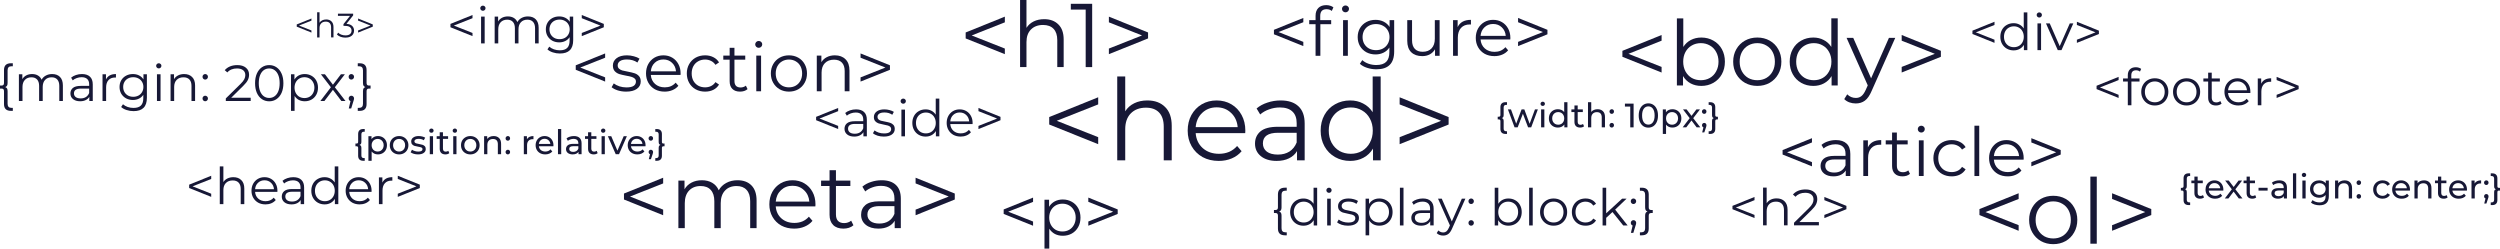 <svg fill="none" height="140" viewBox="0 0 1408 140" width="1408" role="img" aria-label="Декоративне зображення html-тегів." focusable="false" xmlns="http://www.w3.org/2000/svg" xmlns:xlink="http://www.w3.org/1999/xlink"><clipPath id="a"><path d="m0 0h1408v140h-1408z"/></clipPath><g clip-path="url(#a)" fill="#171836"><path d="m618.5 58.798-23.337 9.23 23.337 9.23v3.947l-27.586-11.077v-4.202l27.586-11.14v4.011z"/><path d="m646.22 56.57c4.186 0 7.505 1.231 9.957 3.692 2.494 2.419 3.741 5.963 3.741 10.631v19.416h-4.502v-18.97c0-3.48-.867-6.133-2.601-7.958-1.733-1.825-4.206-2.737-7.419-2.737-3.593 0-6.447 1.082-8.561 3.247-2.071 2.122-3.108 5.072-3.108 8.849v17.57h-4.502v-47.236h4.502v19.607c1.227-1.952 2.918-3.459 5.073-4.52 2.157-1.061 4.63-1.591 7.42-1.591v-0z"/><path d="m701.31 74.967h-27.903c.253 3.48 1.585 6.302 3.995 8.467 2.41 2.122 5.454 3.183 9.132 3.183 2.072 0 3.974-.361 5.708-1.083 1.733-.764 3.233-1.867 4.502-3.31l2.537 2.928c-1.48 1.783-3.34 3.14-5.581 4.074-2.198.934-4.63 1.401-7.293 1.401-3.424 0-6.469-.721-9.132-2.164-2.621-1.486-4.672-3.523-6.151-6.112-1.48-2.589-2.22-5.517-2.22-8.785 0-3.268.698-6.196 2.093-8.785 1.438-2.589 3.382-4.605 5.834-6.048 2.494-1.443 5.285-2.164 8.371-2.164 3.087 0 5.856.722 8.308 2.164 2.452 1.443 4.376 3.459 5.771 6.048 1.395 2.546 2.092 5.475 2.092 8.785l-.063 1.401zm-16.108-14.515c-3.213 0-5.919 1.04-8.117 3.119-2.156 2.037-3.382 4.711-3.678 8.021h23.654c-.296-3.31-1.543-5.984-3.741-8.021-2.157-2.08-4.862-3.119-8.118-3.119z"/><path d="m721.28 56.571c4.355 0 7.695 1.103 10.02 3.31 2.325 2.164 3.487 5.39 3.487 9.676v20.753h-4.312v-5.22c-1.014 1.74-2.515 3.098-4.503 4.074-1.944.976-4.27 1.464-6.976 1.464-3.719 0-6.679-.892-8.877-2.674-2.199-1.783-3.298-4.138-3.298-7.066 0-2.844 1.014-5.135 3.044-6.875 2.072-1.74 5.348-2.61 9.829-2.61h10.591v-2.037c0-2.886-.803-5.072-2.41-6.557-1.606-1.528-3.953-2.292-7.039-2.292-2.114 0-4.143.361-6.088 1.082-1.945.679-3.615 1.634-5.01 2.865l-2.029-3.374c1.691-1.443 3.72-2.546 6.088-3.31 2.367-.806 4.862-1.21 7.483-1.21v.001zm-1.586 30.493c2.537 0 4.714-.573 6.532-1.719 1.818-1.188 3.171-2.886 4.059-5.093v-5.475h-10.464c-5.707 0-8.561 1.995-8.561 5.984 0 1.952.74 3.502 2.219 4.647 1.481 1.103 3.552 1.655 6.215 1.655z"/><path d="m777.59 43.074v47.236h-4.312v-6.621c-1.353 2.25-3.15 3.969-5.391 5.157-2.199 1.188-4.693 1.783-7.483 1.783-3.129 0-5.961-.722-8.497-2.164-2.537-1.443-4.524-3.459-5.962-6.048-1.438-2.589-2.156-5.539-2.156-8.849 0-3.31.718-6.26 2.156-8.849 1.438-2.589 3.425-4.583 5.962-5.984 2.536-1.443 5.368-2.164 8.497-2.164 2.706 0 5.137.573 7.293 1.719 2.198 1.103 3.995 2.737 5.391 4.902v-20.116h4.502v-.001zm-16.806 43.544c2.325 0 4.418-.531 6.278-1.592 1.903-1.103 3.383-2.653 4.44-4.647 1.099-1.995 1.649-4.265 1.649-6.812 0-2.546-.55-4.817-1.649-6.812-1.057-1.995-2.537-3.522-4.44-4.583-1.86-1.103-3.953-1.655-6.278-1.655-2.367 0-4.502.552-6.405 1.655-1.86 1.061-3.34 2.589-4.439 4.583-1.056 1.995-1.585 4.265-1.585 6.812 0 2.546.529 4.817 1.585 6.812 1.099 1.994 2.579 3.544 4.439 4.647 1.903 1.061 4.038 1.592 6.405 1.592z"/><path d="m815.86 65.927v4.202l-27.586 11.077v-3.947l23.337-9.23-23.337-9.23v-4.011l27.586 11.14z"/><path d="m935.81 22.921-18.671 7.385 18.671 7.385v3.158l-22.072-8.861v-3.361l22.072-8.912v3.208z"/><path d="m958.17 21.139c2.506 0 4.773.577 6.803 1.732 2.029 1.12 3.615 2.716 4.772 4.787 1.15 2.071 1.72 4.431 1.72 7.079s-.57 5.008-1.72 7.079c-1.157 2.071-2.743 3.684-4.772 4.838-2.03 1.154-4.297 1.732-6.803 1.732-2.227 0-4.241-.475-6.033-1.426-1.76-.951-3.179-2.326-4.265-4.125v5.297h-3.449v-37.789h3.608v16.094c1.11-1.732 2.537-3.039 4.257-3.921 1.76-.917 3.718-1.375 5.882-1.375v-0zm-.253 24.038c1.863 0 3.551-.424 5.074-1.273 1.522-.883 2.711-2.122 3.551-3.718.88-1.596 1.324-3.412 1.324-5.449 0-2.037-.444-3.853-1.324-5.449-.84-1.596-2.029-2.818-3.551-3.667-1.523-.883-3.211-1.324-5.074-1.324-1.887 0-3.6.441-5.122 1.324-1.49.849-2.671 2.071-3.551 3.667-.841 1.596-1.269 3.412-1.269 5.449 0 2.037.428 3.854 1.269 5.449.88 1.596 2.061 2.835 3.551 3.718 1.522.849 3.235 1.273 5.122 1.273z"/><path d="m989.72 48.385c-2.568 0-4.883-.577-6.952-1.732-2.062-1.188-3.687-2.818-4.868-4.889-1.181-2.071-1.776-4.414-1.776-7.028 0-2.614.595-4.957 1.776-7.028s2.806-3.684 4.868-4.838c2.069-1.154 4.384-1.732 6.952-1.732 2.569 0 4.892.577 6.953 1.732 2.062 1.154 3.675 2.767 4.825 4.838 1.18 2.071 1.77 4.414 1.77 7.028 0 2.614-.59 4.957-1.77 7.028-1.15 2.071-2.763 3.701-4.825 4.889-2.061 1.154-4.384 1.732-6.953 1.732zm0-3.208c1.895 0 3.584-.424 5.074-1.273 1.522-.883 2.704-2.122 3.552-3.718.848-1.596 1.268-3.412 1.268-5.449 0-2.037-.42-3.853-1.268-5.449-.848-1.596-2.03-2.818-3.552-3.667-1.49-.883-3.179-1.324-5.074-1.324-1.894 0-3.599.441-5.121 1.324-1.491.849-2.672 2.071-3.552 3.667-.848 1.596-1.268 3.412-1.268 5.449 0 2.037.42 3.854 1.268 5.449.88 1.596 2.061 2.835 3.552 3.718 1.522.849 3.227 1.273 5.121 1.273z"/><path d="m1035 10.342v37.789h-3.45v-5.296c-1.08 1.8-2.52 3.175-4.31 4.125-1.76.951-3.76 1.426-5.99 1.426-2.5 0-4.77-.577-6.8-1.732-2.03-1.154-3.61-2.767-4.76-4.838-1.15-2.071-1.73-4.431-1.73-7.079 0-2.648.58-5.008 1.73-7.079s2.73-3.667 4.76-4.787c2.03-1.154 4.3-1.732 6.8-1.732 2.17 0 4.11.458 5.84 1.375 1.76.883 3.19 2.19 4.31 3.921v-16.094h3.6v0zm-13.44 34.834c1.86 0 3.53-.424 5.02-1.273 1.52-.883 2.7-2.122 3.55-3.718.88-1.596 1.32-3.412 1.32-5.449s-.44-3.853-1.32-5.449c-.85-1.596-2.03-2.818-3.55-3.667-1.49-.883-3.16-1.324-5.02-1.324-1.9 0-3.6.441-5.13 1.324-1.49.849-2.67 2.071-3.55 3.667-.85 1.596-1.27 3.412-1.27 5.449s.42 3.853 1.27 5.449c.88 1.596 2.06 2.835 3.55 3.718 1.53.849 3.23 1.273 5.13 1.273z"/><path d="m1067.4 21.34-13.35 29.997c-1.08 2.513-2.34 4.295-3.75 5.348-1.42 1.052-3.13 1.579-5.13 1.579-1.28 0-2.49-.204-3.6-.611-1.11-.407-2.08-1.019-2.89-1.833l1.67-2.699c1.36 1.358 2.98 2.037 4.87 2.037 1.22 0 2.25-.34 3.1-1.018.88-.679 1.69-1.833 2.44-3.463l1.16-2.597-11.92-26.737h3.75l10.05 22.765 10.04-22.765h3.56v-0z"/><path d="m1093.1 28.623v3.361l-22.07 8.861v-3.158l18.67-7.385-18.67-7.385v-3.208l22.07 8.912z"/><path d="m565.93 12.579-18.669 7.385 18.669 7.385v3.158l-22.069-8.861v-3.361l22.069-8.912v3.208z"/><path d="m588.1 10.797c3.349 0 6.004.985 7.965 2.954 1.996 1.935 2.994 4.77 2.994 8.505v15.533h-3.602v-15.176c0-2.784-.693-4.906-2.08-6.366s-3.365-2.19-5.936-2.19c-2.875 0-5.158.866-6.849 2.597-1.657 1.698-2.486 4.057-2.486 7.079v14.056h-3.602v-37.789h3.602v15.686c.981-1.562 2.334-2.767 4.059-3.616s3.704-1.273 5.935-1.273v0z"/><path d="m615.11 2.139v35.65h-3.652v-32.39h-8.371v-3.259h12.023v-0z"/><path d="m646.59 18.282v3.361l-22.069 8.861v-3.158l18.669-7.385-18.669-7.385v-3.208l22.069 8.912z"/><path d="m1136.9 112.05-18.68 7.384 18.68 7.385v3.157l-22.07-8.861v-3.362l22.07-8.912z"/><path d="m1156.4 137.51c-2.57 0-4.89-.577-6.96-1.731-2.06-1.189-3.68-2.819-4.86-4.889-1.19-2.072-1.78-4.414-1.78-7.029 0-2.614.59-4.956 1.78-7.028 1.18-2.071 2.8-3.683 4.86-4.838 2.07-1.154 4.39-1.731 6.96-1.731s4.88.577 6.95 1.731c2.06 1.155 3.66 2.767 4.81 4.838 1.19 2.072 1.78 4.414 1.78 7.028 0 2.615-.59 4.957-1.78 7.029-1.15 2.07-2.75 3.7-4.81 4.889-2.07 1.154-4.38 1.731-6.95 1.731zm0-3.208c1.89 0 3.58-.424 5.07-1.273 1.52-.883 2.7-2.122 3.55-3.718.84-1.596 1.27-3.413 1.27-5.45s-.43-3.853-1.27-5.449c-.85-1.595-2.03-2.818-3.55-3.667-1.49-.883-3.18-1.324-5.07-1.324-1.9 0-3.61.441-5.12 1.324-1.49.849-2.68 2.072-3.56 3.667-.84 1.596-1.26 3.412-1.26 5.449s.42 3.854 1.26 5.45c.88 1.596 2.07 2.835 3.56 3.718 1.51.849 3.22 1.273 5.12 1.273z"/><path d="m1177.3 99.463h3.6v37.789h-3.6z"/><path d="m1211.6 117.75v3.362l-22.08 8.861v-3.157l18.67-7.385-18.67-7.384v-3.209z"/><path d="m373.49 103.3-18.669 7.385 18.669 7.384v3.158l-22.068-8.862v-3.361l22.068-8.912z"/><path d="m415.35 101.51c3.349 0 5.97.968 7.864 2.903 1.928 1.936 2.892 4.787 2.892 8.556v15.533h-3.603v-15.176c0-2.785-.676-4.907-2.029-6.367-1.319-1.459-3.196-2.189-5.631-2.189-2.774 0-4.955.865-6.545 2.597-1.589 1.697-2.385 4.057-2.385 7.078v14.057h-3.601v-15.176c0-2.785-.677-4.907-2.03-6.367-1.319-1.459-3.213-2.189-5.682-2.189-2.74 0-4.921.865-6.544 2.597-1.59 1.697-2.385 4.057-2.385 7.078v14.057h-3.602v-26.788h3.45v4.889c.947-1.63 2.266-2.886 3.957-3.769s3.636-1.324 5.835-1.324c2.232 0 4.159.475 5.783 1.426 1.658.951 2.892 2.36 3.704 4.227.981-1.765 2.384-3.14 4.21-4.125 1.86-1.018 3.975-1.528 6.342-1.528z"/><path d="m459.22 116.23h-22.322c.203 2.784 1.268 5.042 3.196 6.773 1.927 1.699 4.363 2.547 7.306 2.547 1.657 0 3.179-.288 4.565-.866 1.387-.611 2.588-1.494 3.602-2.648l2.03 2.343c-1.184 1.426-2.672 2.512-4.465 3.259-1.759.747-3.703 1.12-5.834 1.12-2.74 0-5.175-.576-7.305-1.731-2.097-1.189-3.738-2.818-4.922-4.889-1.184-2.072-1.775-4.414-1.775-7.028 0-2.615.557-4.957 1.674-7.029 1.15-2.07 2.705-3.683 4.668-4.838 1.995-1.154 4.227-1.731 6.696-1.731s4.684.577 6.646 1.731c1.962 1.155 3.5 2.768 4.617 4.838 1.116 2.038 1.674 4.381 1.674 7.029zm-12.886-11.611c-2.571 0-4.735.832-6.494 2.495-1.725 1.63-2.705 3.769-2.942 6.417h18.923c-.236-2.648-1.235-4.787-2.993-6.417-1.725-1.663-3.889-2.495-6.494-2.495z"/><path d="m480.65 126.87c-.676.612-1.522 1.087-2.536 1.426-.981.306-2.013.459-3.095.459-2.503 0-4.431-.68-5.783-2.038-1.353-1.357-2.03-3.276-2.03-5.755v-16.194h-4.768v-3.056h4.768v-5.857h3.602v5.857h8.117v3.056h-8.117v15.991c0 1.595.389 2.818 1.167 3.667.812.814 1.962 1.222 3.45 1.222.744 0 1.454-.119 2.13-.357.711-.237 1.32-.577 1.827-1.018z"/><path d="m496.54 101.51c3.484 0 6.156.883 8.016 2.649 1.86 1.731 2.79 4.311 2.79 7.74v16.603h-3.449v-4.176c-.812 1.392-2.013 2.478-3.603 3.26-1.555.78-3.416 1.171-5.58 1.171-2.976 0-5.345-.713-7.103-2.139-1.758-1.427-2.638-3.31-2.638-5.654 0-2.274.811-4.107 2.435-5.5 1.657-1.392 4.279-2.088 7.864-2.088h8.472v-1.629c0-2.309-.643-4.057-1.928-5.246-1.285-1.222-3.162-1.833-5.631-1.833-1.691 0-3.315.289-4.871.865-1.555.544-2.891 1.308-4.007 2.292l-1.624-2.699c1.353-1.154 2.977-2.037 4.871-2.648 1.894-.645 3.889-.968 5.986-.968zm-1.268 24.395c2.029 0 3.771-.458 5.225-1.376 1.455-.95 2.537-2.308 3.247-4.074v-4.38h-8.371c-4.565 0-6.849 1.596-6.849 4.787 0 1.563.592 2.802 1.776 3.718 1.184.883 2.841 1.325 4.972 1.325z"/><path d="m537.73 109v3.361l-22.069 8.862v-3.158l18.669-7.384-18.669-7.385v-3.208z"/><path d="m340.81 32.502-14.002 5.538 14.002 5.538v2.368l-16.552-6.646v-2.521l16.552-6.684z"/><path d="m352.6 51.601c-1.622 0-3.183-.229-4.679-.688-1.472-.484-2.626-1.082-3.463-1.795l1.217-2.139c.838.662 1.89 1.21 3.159 1.642 1.268.407 2.588.611 3.957.611 1.826 0 3.171-.28 4.033-.84.888-.586 1.332-1.401 1.332-2.445 0-.738-.241-1.311-.723-1.719-.482-.433-1.091-.751-1.826-.955-.736-.229-1.713-.446-2.93-.649-1.623-.306-2.93-.611-3.919-.917-.99-.331-1.84-.878-2.55-1.643-.685-.764-1.027-1.821-1.027-3.17 0-1.681.697-3.056 2.093-4.125 1.395-1.069 3.336-1.604 5.821-1.604 1.294 0 2.588.178 3.882.535 1.293.331 2.358.777 3.195 1.337l-1.178 2.177c-1.65-1.146-3.616-1.719-5.899-1.719-1.724 0-3.031.306-3.919.917-.862.611-1.293 1.413-1.293 2.406 0 .764.241 1.375.723 1.833.507.458 1.128.802 1.864 1.031.736.204 1.75.42 3.044.649 1.598.306 2.879.611 3.843.917.964.305 1.788.828 2.473 1.566.685.738 1.027 1.757 1.027 3.056 0 1.757-.735 3.158-2.206 4.202-1.446 1.018-3.463 1.528-6.051 1.528z"/><path d="m383.28 42.205h-16.742c.152 2.088.952 3.781 2.398 5.08 1.445 1.273 3.271 1.91 5.479 1.91 1.243 0 2.384-.216 3.424-.649 1.04-.458 1.94-1.12 2.701-1.986l1.523 1.757c-.888 1.069-2.005 1.884-3.349 2.445-1.319.56-2.777.84-4.376.84-2.054 0-3.881-.433-5.479-1.299-1.572-.891-2.803-2.114-3.691-3.667-.888-1.553-1.332-3.31-1.332-5.271s.419-3.718 1.256-5.271c.863-1.553 2.03-2.763 3.501-3.629 1.496-.866 3.171-1.299 5.022-1.299 1.852 0 3.513.433 4.985 1.299 1.471.866 2.625 2.075 3.463 3.629.837 1.528 1.255 3.285 1.255 5.271zm-9.665-8.709c-1.928 0-3.551.624-4.87 1.872-1.293 1.222-2.029 2.826-2.207 4.813h14.193c-.178-1.986-.926-3.59-2.245-4.813-1.294-1.248-2.917-1.872-4.871-1.872z"/><path d="m397.12 51.601c-1.978 0-3.754-.433-5.327-1.299-1.548-.866-2.765-2.075-3.652-3.629-.888-1.579-1.332-3.349-1.332-5.309s.444-3.718 1.332-5.271c.887-1.553 2.104-2.763 3.652-3.629 1.573-.866 3.349-1.299 5.327-1.299 1.725 0 3.26.344 4.604 1.031 1.369.662 2.448 1.643 3.234 2.941l-2.016 1.375c-.66-.993-1.497-1.732-2.512-2.216-1.014-.509-2.118-.764-3.31-.764-1.446 0-2.752.331-3.919.993-1.142.637-2.042 1.553-2.702 2.75-.634 1.197-.951 2.559-.951 4.087 0 1.553.317 2.928.951 4.125.66 1.171 1.56 2.088 2.702 2.75 1.167.637 2.473.955 3.919.955 1.192 0 2.296-.242 3.31-.726 1.015-.484 1.852-1.222 2.512-2.215l2.016 1.375c-.786 1.299-1.865 2.292-3.234 2.979-1.37.662-2.905.993-4.604.993z"/><path d="m421.02 50.187c-.508.458-1.142.815-1.903 1.069-.736.229-1.509.344-2.321.344-1.877 0-3.323-.509-4.338-1.528-1.015-1.019-1.521-2.457-1.521-4.316v-12.147h-3.577v-2.292h3.577v-4.393h2.701v4.393h6.088v2.292h-6.088v11.994c0 1.197.292 2.114.875 2.75.609.611 1.472.917 2.588.917.558 0 1.091-.089 1.597-.267.533-.178.99-.433 1.37-.764l.952 1.948v-0z"/><path d="m425.94 31.319h2.702v20.091h-2.702zm1.37-4.393c-.558 0-1.028-.191-1.408-.573-.381-.382-.571-.84-.571-1.375 0-.509.19-.955.571-1.337.38-.382.85-.573 1.408-.573s1.027.191 1.408.573c.38.356.571.789.571 1.299 0 .56-.191 1.031-.571 1.413-.381.382-.85.573-1.408.573z"/><path d="m444.34 51.601c-1.927 0-3.665-.433-5.212-1.299-1.548-.891-2.765-2.114-3.653-3.667-.888-1.553-1.332-3.31-1.332-5.271s.444-3.718 1.332-5.271c.888-1.553 2.105-2.763 3.653-3.629 1.547-.866 3.285-1.299 5.212-1.299 1.928 0 3.666.433 5.214 1.299 1.547.866 2.752 2.075 3.614 3.629.888 1.553 1.332 3.31 1.332 5.271s-.444 3.718-1.332 5.271c-.862 1.553-2.067 2.776-3.614 3.667-1.548.866-3.286 1.299-5.214 1.299zm0-2.406c1.421 0 2.69-.318 3.806-.955 1.141-.662 2.029-1.591 2.664-2.788.633-1.197.95-2.559.95-4.087s-.317-2.89-.95-4.087c-.635-1.197-1.523-2.114-2.664-2.75-1.116-.662-2.385-.993-3.806-.993-1.42 0-2.701.331-3.842.993-1.117.637-2.004 1.553-2.664 2.75-.634 1.197-.951 2.559-.951 4.087s.317 2.89.951 4.087c.66 1.197 1.547 2.126 2.664 2.788 1.141.637 2.422.955 3.842.955z"/><path d="m470.21 31.166c2.511 0 4.503.738 5.974 2.215 1.497 1.451 2.244 3.578 2.244 6.379v11.649h-2.701v-11.382c0-2.088-.52-3.68-1.56-4.774s-2.524-1.643-4.451-1.643c-2.157 0-3.869.649-5.138 1.948-1.242 1.273-1.864 3.043-1.864 5.309v10.542h-2.701v-20.091h2.587v3.705c.736-1.222 1.75-2.164 3.044-2.826 1.319-.688 2.841-1.031 4.566-1.031v-0z"/><path d="m501.22 36.78v2.521l-16.552 6.646v-2.368l14.003-5.538-14.003-5.538v-2.406z"/><path d="m266.11 10.254-10.501 4.154 10.501 4.154v1.776l-12.414-4.985v-1.891l12.414-5.013z"/><path d="m270.94 9.367h2.026v15.068h-2.026zm1.027-3.295c-.418 0-.77-.143-1.055-.43-.286-.286-.429-.63-.429-1.031 0-.382.143-.716.429-1.003.285-.286.637-.43 1.055-.43s.77.143 1.056.43c.285.267.428.592.428.974 0 .42-.143.773-.428 1.06-.286.286-.638.43-1.056.43z"/><path d="m297.32 9.252c1.884 0 3.358.544 4.423 1.633 1.085 1.089 1.627 2.693 1.627 4.813v8.737h-2.026v-8.537c0-1.566-.381-2.76-1.141-3.581-.742-.821-1.798-1.232-3.168-1.232-1.56 0-2.788.487-3.682 1.461-.893.955-1.34 2.282-1.34 3.982v7.907h-2.027v-8.537c0-1.566-.38-2.76-1.141-3.581-.743-.821-1.808-1.232-3.196-1.232-1.541 0-2.769.487-3.682 1.461-.894.955-1.341 2.282-1.341 3.982v7.907h-2.026v-15.068h1.94v2.75c.533-.917 1.275-1.623 2.226-2.12.952-.497 2.046-.745 3.282-.745 1.255 0 2.34.267 3.253.802.933.535 1.627 1.327 2.084 2.378.551-.993 1.341-1.767 2.368-2.32 1.046-.573 2.235-.859 3.567-.859v0z"/><path d="m322.82 9.367v13.235c0 2.559-.628 4.45-1.883 5.672-1.237 1.241-3.111 1.862-5.622 1.862-1.389 0-2.711-.21-3.967-.63-1.236-.401-2.245-.964-3.025-1.69l1.027-1.547c.724.649 1.599 1.155 2.626 1.518 1.047.363 2.141.544 3.282.544 1.902 0 3.301-.449 4.195-1.346.894-.878 1.341-2.254 1.341-4.125v-1.919c-.627.955-1.455 1.681-2.483 2.177-1.008.496-2.131.745-3.367.745-1.408 0-2.692-.305-3.853-.917-1.141-.63-2.045-1.499-2.711-2.607-.647-1.127-.97-2.397-.97-3.81s.323-2.674.97-3.781c.666-1.108 1.57-1.967 2.711-2.578 1.142-.611 2.426-.917 3.853-.917 1.274 0 2.426.258 3.453.774 1.028.516 1.855 1.26 2.483 2.234v-2.893h1.94v0zm-7.677 12.691c1.085 0 2.065-.229 2.94-.688.875-.477 1.551-1.136 2.026-1.977.495-.84.743-1.795.743-2.865 0-1.069-.248-2.015-.743-2.836-.475-.84-1.151-1.49-2.026-1.948-.856-.477-1.836-.716-2.94-.716-1.083 0-2.063.229-2.938.688-.857.458-1.532 1.108-2.027 1.948-.476.84-.713 1.795-.713 2.865 0 1.069.237 2.024.713 2.865.495.84 1.17 1.499 2.027 1.977.875.458 1.855.688 2.938.688z"/><path d="m340.07 13.462v1.891l-12.415 4.985v-1.776l10.502-4.154-10.502-4.154v-1.805z"/><path d="m1020.5 80.23-14.01 5.539 14.01 5.539v2.368l-16.55-6.646v-2.522l16.55-6.684z"/><path d="m1034 78.893c2.61 0 4.61.662 6.01 1.986 1.39 1.298 2.09 3.233 2.09 5.805v12.452h-2.58v-3.132c-.61 1.044-1.52 1.859-2.71 2.444-1.16.585-2.56.878-4.18.878-2.24 0-4-.535-5.33-1.604-1.31-1.07-1.97-2.483-1.97-4.24 0-1.706.6-3.082 1.82-4.125 1.25-1.044 3.21-1.566 5.9-1.566h6.35v-1.223c0-1.731-.48-3.043-1.44-3.934-.97-.917-2.37-1.375-4.23-1.375-1.27 0-2.48.216-3.65.649-1.17.407-2.17.981-3.01 1.719l-1.21-2.025c1.01-.865 2.23-1.528 3.65-1.986 1.42-.484 2.91-.726 4.49-.726zm-.95 18.295c1.52 0 2.83-.344 3.92-1.031 1.09-.714 1.9-1.732 2.43-3.056v-3.284h-6.28c-3.42 0-5.13 1.196-5.13 3.591 0 1.171.44 2.1 1.32 2.788.89.662 2.14.993 3.74.993z"/><path d="m1052 82.982c.63-1.35 1.57-2.368 2.81-3.056 1.27-.687 2.83-1.031 4.69-1.031v2.635l-.65-.038c-2.11 0-3.76.649-4.95 1.948-1.19 1.298-1.79 3.119-1.79 5.462v10.237h-2.7v-20.091h2.59v3.934-0z"/><path d="m1075.7 97.912c-.51.458-1.14.815-1.9 1.069-.74.229-1.52.344-2.32.344-1.88 0-3.33-.509-4.34-1.527-1.02-1.019-1.52-2.458-1.52-4.316v-12.146h-3.58v-2.292h3.58v-4.393h2.7v4.393h6.09v2.292h-6.09v11.993c0 1.197.29 2.114.87 2.751.61.611 1.48.916 2.59.916.56 0 1.09-.089 1.6-.267.53-.178.99-.433 1.37-.764l.95 1.948z"/><path d="m1080.7 79.045h2.7v20.091h-2.7zm1.37-4.393c-.57 0-1.03-.191-1.41-.573s-.57-.84-.57-1.375c0-.509.19-.955.57-1.337.38-.382.84-.573 1.41-.573.55 0 1.02.191 1.4.573.38.356.57.789.57 1.299 0 .56-.19 1.031-.57 1.413s-.85.573-1.4.573z"/><path d="m1099.2 99.329c-1.98 0-3.75-.433-5.33-1.298-1.55-.866-2.76-2.075-3.65-3.629-.89-1.579-1.33-3.349-1.33-5.309 0-1.961.44-3.718 1.33-5.271.89-1.554 2.1-2.763 3.65-3.629 1.58-.866 3.35-1.298 5.33-1.298 1.73 0 3.26.344 4.6 1.031 1.37.663 2.45 1.643 3.24 2.942l-2.02 1.375c-.66-.993-1.49-1.732-2.51-2.215-1.01-.509-2.12-.764-3.31-.764-1.45 0-2.75.331-3.92.993-1.14.637-2.04 1.554-2.7 2.751-.64 1.196-.95 2.559-.95 4.087 0 1.553.31 2.928.95 4.124.66 1.172 1.56 2.088 2.7 2.751 1.17.636 2.47.955 3.92.955 1.19 0 2.3-.242 3.31-.726 1.02-.484 1.85-1.223 2.51-2.215l2.02 1.375c-.79 1.299-1.87 2.292-3.24 2.98-1.37.662-2.9.993-4.6.993z"/><path d="m1112 70.795h2.7v28.341h-2.7z"/><path d="m1139.7 89.933h-16.75c.16 2.088.96 3.782 2.41 5.08 1.44 1.274 3.26 1.91 5.48 1.91 1.23 0 2.37-.216 3.42-.649 1.04-.458 1.93-1.121 2.7-1.986l1.52 1.757c-.89 1.069-2 1.884-3.35 2.444-1.31.56-2.77.84-4.37.84-2.06 0-3.88-.433-5.48-1.298-1.57-.892-2.81-2.114-3.7-3.667-.88-1.554-1.33-3.311-1.33-5.271 0-1.961.42-3.718 1.26-5.271.87-1.554 2.03-2.763 3.5-3.629 1.5-.866 3.17-1.298 5.02-1.298 1.86 0 3.52.433 4.99 1.298 1.47.866 2.63 2.075 3.46 3.629.84 1.528 1.26 3.285 1.26 5.271zm-9.67-8.709c-1.92 0-3.55.624-4.86 1.872-1.3 1.222-2.03 2.826-2.22 4.812h14.2c-.18-1.986-.92-3.591-2.25-4.812-1.29-1.248-2.92-1.872-4.87-1.872z"/><path d="m1160.6 84.508v2.522l-16.55 6.646v-2.368l14-5.539-14-5.539v-2.406z"/><path d="m734.03 12.512-14.002 5.538 14.002 5.538v2.368l-16.552-6.646v-2.521l16.552-6.684z"/><path d="m747.09 5.181c-1.167 0-2.054.318-2.663.955-.583.637-.875 1.579-.875 2.826v2.368h6.164v2.292h-6.088v17.799h-2.702v-17.799h-3.576v-2.292h3.576v-2.483c0-1.833.521-3.285 1.561-4.354 1.065-1.069 2.562-1.604 4.489-1.604.761 0 1.497.115 2.207.344.711.204 1.307.509 1.789.917l-.913 2.024c-.787-.662-1.776-.993-2.969-.993v0zm9.323 6.15h2.702v20.091h-2.702zm1.37-4.393c-.558 0-1.028-.191-1.408-.573-.381-.382-.571-.84-.571-1.375 0-.509.19-.955.571-1.337.38-.382.85-.573 1.408-.573s1.027.191 1.408.573c.379.356.57.789.57 1.299 0 .56-.191 1.031-.57 1.413-.381.382-.85.573-1.408.573v-0z"/><path d="m785.2 11.329v17.646c0 3.412-.838 5.933-2.512 7.563-1.649 1.655-4.147 2.483-7.496 2.483-1.852 0-3.614-.28-5.288-.84-1.649-.535-2.994-1.286-4.034-2.254l1.37-2.062c.964.866 2.131 1.541 3.501 2.024 1.395.484 2.853.726 4.375.726 2.537 0 4.402-.598 5.593-1.795 1.193-1.171 1.789-3.005 1.789-5.5v-2.559c-.837 1.273-1.941 2.241-3.31 2.903-1.345.662-2.841.993-4.49.993-1.877 0-3.589-.407-5.137-1.222-1.522-.84-2.727-1.999-3.615-3.476-.862-1.502-1.293-3.196-1.293-5.08 0-1.884.431-3.565 1.293-5.042.888-1.477 2.093-2.623 3.615-3.438 1.522-.815 3.235-1.222 5.137-1.222 1.699 0 3.234.344 4.604 1.031 1.369.688 2.473 1.681 3.31 2.979v-3.858h2.588v0zm-10.236 16.921c1.446 0 2.752-.306 3.919-.917 1.167-.637 2.067-1.515 2.702-2.635.659-1.12.989-2.394.989-3.82s-.33-2.686-.989-3.781c-.635-1.12-1.535-1.986-2.702-2.597-1.141-.637-2.448-.955-3.919-.955-1.446 0-2.752.306-3.919.917-1.141.611-2.042 1.477-2.702 2.597-.634 1.12-.951 2.394-.951 3.82s.317 2.699.951 3.82c.66 1.12 1.561 1.999 2.702 2.635 1.167.611 2.473.917 3.919.917z"/><path d="m810.79 11.328v20.091h-2.584v-3.667c-.714 1.222-1.689 2.177-2.934 2.865-1.237.662-2.664.993-4.257.993-2.616 0-4.678-.726-6.2-2.177-1.498-1.477-2.248-3.629-2.248-6.455v-11.65h2.7v11.382c0 2.114.523 3.718 1.562 4.813 1.039 1.095 2.521 1.642 4.448 1.642 2.108 0 3.773-.637 4.986-1.91 1.221-1.299 1.832-3.094 1.832-5.386v-10.542h2.695v0z"/><path d="m820.94 15.263c.634-1.349 1.57-2.368 2.814-3.056 1.269-.688 2.831-1.031 4.686-1.031v2.635l-.65-.038c-2.109 0-3.758.649-4.947 1.948-1.189 1.299-1.792 3.119-1.792 5.462v10.237h-2.695v-20.091h2.584v3.934-.001z"/><path d="m850.59 22.214h-16.736c.151 2.088.952 3.781 2.395 5.08 1.443 1.273 3.274 1.91 5.478 1.91 1.244 0 2.386-.216 3.425-.649 1.038-.458 1.942-1.12 2.703-1.986l1.522 1.757c-.888 1.069-2.006 1.884-3.353 2.445-1.316.56-2.775.84-4.377.84-2.053 0-3.876-.433-5.478-1.299-1.569-.891-2.798-2.114-3.686-3.667-.888-1.553-1.332-3.31-1.332-5.271s.42-3.718 1.253-5.271c.864-1.553 2.029-2.763 3.504-3.629 1.49-.866 3.171-1.299 5.018-1.299 1.855 0 3.512.433 4.987 1.299 1.474.866 2.624 2.075 3.464 3.629.833 1.528 1.253 3.285 1.253 5.271zm-9.664-8.709c-1.926 0-3.552.624-4.868 1.872-1.292 1.222-2.029 2.826-2.204 4.813h14.191c-.182-1.986-.927-3.59-2.243-4.813-1.3-1.248-2.918-1.872-4.876-1.872z"/><path d="m871.52 16.79v2.521l-16.545 6.646v-2.368l14-5.538-14-5.538v-2.406z"/><path d="m581.82 113.69-14.003 5.537 14.003 5.539v2.368l-16.552-6.646v-2.521l16.552-6.684z"/><path d="m598.56 112.35c1.877 0 3.577.432 5.099 1.299 1.522.84 2.714 2.037 3.577 3.589.862 1.554 1.293 3.324 1.293 5.31 0 2.012-.431 3.794-1.293 5.347-.863 1.554-2.055 2.764-3.577 3.629-1.497.84-3.197 1.261-5.099 1.261-1.623 0-3.095-.332-4.414-.994-1.293-.687-2.358-1.68-3.196-2.979v11.192h-2.701v-27.502h2.587v3.973c.812-1.325 1.878-2.343 3.196-3.056 1.345-.713 2.854-1.069 4.528-1.069zm-.19 18.029c1.396 0 2.663-.319 3.805-.956 1.141-.662 2.029-1.591 2.664-2.788.659-1.197.989-2.559.989-4.087s-.33-2.877-.989-4.049c-.635-1.197-1.523-2.126-2.664-2.788-1.142-.662-2.409-.993-3.805-.993-1.42 0-2.702.331-3.843.993-1.117.662-2.004 1.591-2.663 2.788-.635 1.172-.952 2.521-.952 4.049s.317 2.89.952 4.087c.659 1.197 1.546 2.126 2.663 2.788 1.141.637 2.423.956 3.843.956z"/><path d="m629.49 117.96v2.52l-16.552 6.646v-2.368l14.002-5.538-14.002-5.538v-2.407z"/><path d="m472.05 62.6-10.502 4.154 10.502 4.154v1.776l-12.414-4.985v-1.891l12.414-5.013z"/><path d="m482.13 61.598c1.96 0 3.462.496 4.509 1.49 1.046.974 1.569 2.425 1.569 4.354v9.339h-1.94v-2.349c-.457.783-1.132 1.394-2.026 1.833-.875.439-1.922.659-3.139.659-1.675 0-3.006-.401-3.995-1.203-.99-.802-1.484-1.862-1.484-3.18 0-1.28.456-2.311 1.37-3.094.932-.783 2.406-1.175 4.422-1.175h4.766v-.917c0-1.299-.362-2.282-1.084-2.95-.723-.688-1.779-1.031-3.168-1.031-.951 0-1.864.162-2.74.487-.875.306-1.626.735-2.254 1.289l-.913-1.518c.761-.649 1.675-1.146 2.739-1.49 1.066-.363 2.188-.544 3.368-.544zm-.714 13.722c1.142 0 2.122-.258 2.94-.773.818-.535 1.426-1.299 1.826-2.292v-2.464h-4.708c-2.569 0-3.853.898-3.853 2.693 0 .878.333 1.576.999 2.091.665.496 1.598.745 2.796.745z"/><path d="m497.73 76.924c-1.218 0-2.388-.172-3.51-.516-1.103-.363-1.969-.812-2.597-1.346l.913-1.604c.628.496 1.418.907 2.369 1.232.951.306 1.94.459 2.968.459 1.37 0 2.378-.21 3.025-.63.666-.439.999-1.05.999-1.833 0-.554-.181-.984-.542-1.289-.362-.325-.819-.563-1.37-.716-.552-.172-1.285-.334-2.198-.487-1.218-.229-2.198-.458-2.939-.688-.742-.248-1.379-.659-1.912-1.232-.514-.573-.771-1.366-.771-2.378 0-1.26.524-2.292 1.57-3.094 1.047-.802 2.501-1.203 4.366-1.203.97 0 1.941.134 2.911.401.97.248 1.769.583 2.397 1.003l-.885 1.633c-1.236-.859-2.711-1.289-4.423-1.289-1.294 0-2.274.229-2.939.688-.647.458-.97 1.06-.97 1.805 0 .573.18 1.031.542 1.375.38.344.846.602 1.398.773.551.153 1.313.315 2.283.487 1.199.229 2.159.458 2.882.688.724.229 1.341.621 1.855 1.175.514.554.77 1.318.77 2.292 0 1.318-.551 2.368-1.654 3.151-1.085.764-2.597 1.146-4.538 1.146z"/><path d="m507.67 61.713h2.026v15.068h-2.026zm1.027-3.294c-.418 0-.77-.143-1.056-.43-.285-.287-.428-.63-.428-1.031 0-.382.143-.716.428-1.003.286-.286.638-.43 1.056-.43.419 0 .771.143 1.056.43.286.267.429.592.429.974 0 .42-.143.773-.429 1.06-.285.286-.637.43-1.056.43z"/><path d="m529.03 55.525v21.256h-1.941v-2.979c-.609 1.012-1.417 1.786-2.425 2.321-.989.535-2.112.802-3.368.802-1.408 0-2.683-.325-3.824-.974-1.141-.649-2.035-1.556-2.682-2.721s-.971-2.492-.971-3.982c0-1.49.324-2.817.971-3.982.647-1.165 1.541-2.063 2.682-2.693 1.141-.649 2.416-.974 3.824-.974 1.218 0 2.312.258 3.282.773.99.496 1.798 1.232 2.425 2.206v-9.052h2.027v-0zm-7.563 19.594c1.047 0 1.989-.239 2.826-.716.856-.496 1.521-1.194 1.997-2.091.495-.898.742-1.919.742-3.065 0-1.146-.247-2.168-.742-3.065-.476-.898-1.141-1.585-1.997-2.063-.837-.496-1.779-.745-2.826-.745-1.065 0-2.026.248-2.882.745-.837.477-1.503 1.165-1.997 2.063-.476.898-.714 1.919-.714 3.065 0 1.146.238 2.168.714 3.065.494.898 1.16 1.595 1.997 2.091.856.477 1.817.716 2.882.716z"/><path d="m547.75 69.877h-12.557c.115 1.566.714 2.836 1.798 3.81 1.084.955 2.454 1.432 4.109 1.432.933 0 1.789-.162 2.568-.487.78-.344 1.456-.84 2.027-1.49l1.141 1.318c-.666.802-1.503 1.413-2.511 1.833-.99.42-2.083.63-3.282.63-1.541 0-2.911-.325-4.109-.974-1.179-.668-2.102-1.585-2.768-2.75-.666-1.165-.999-2.483-.999-3.953 0-1.47.314-2.788.942-3.953.647-1.165 1.522-2.072 2.625-2.721 1.122-.649 2.378-.974 3.767-.974s2.635.325 3.738.974c1.104.649 1.969 1.556 2.597 2.721.628 1.146.942 2.464.942 3.953zm-7.249-6.532c-1.446 0-2.664.468-3.653 1.404-.97.917-1.521 2.12-1.655 3.61h10.644c-.133-1.49-.694-2.693-1.683-3.61-.971-.936-2.188-1.404-3.653-1.404z"/><path d="m563.48 65.81v1.891l-12.413 4.984v-1.776l10.501-4.154-10.501-4.154v-1.805z"/><path d="m4.28 46.689c0 .707-.105 1.232-.314 1.575-.209.344-.552.602-1.027.773.476.172.818.43 1.027.773.209.344.314.869.314 1.576v7.076c0 1.528.723 2.292 2.169 2.292h.77v1.69h-1.056c-2.606 0-3.91-1.27-3.91-3.81v-7.276c0-.974-.428-1.461-1.284-1.461h-.97v-1.719h.97c.856 0 1.284-.487 1.284-1.461v-7.276c0-2.54 1.303-3.81 3.91-3.81h1.056v1.69h-.77c-1.446 0-2.169.764-2.169 2.292z"/><path d="m29.364 41.705c1.883 0 3.358.544 4.423 1.633 1.085 1.089 1.627 2.693 1.627 4.813v8.737h-2.026v-8.537c0-1.566-.381-2.76-1.141-3.581-.742-.821-1.798-1.232-3.168-1.232-1.56 0-2.787.487-3.681 1.461-.894.955-1.341 2.282-1.341 3.982v7.907h-2.026v-8.537c0-1.566-.381-2.76-1.142-3.581-.742-.821-1.807-1.232-3.196-1.232-1.541 0-2.768.487-3.681 1.461-.894.955-1.341 2.282-1.341 3.982v7.907h-2.026v-15.068h1.94v2.75c.533-.917 1.275-1.623 2.226-2.12.951-.497 2.045-.745 3.282-.745 1.256 0 2.34.267 3.253.802.932.535 1.627 1.327 2.083 2.378.552-.993 1.341-1.766 2.369-2.32 1.046-.573 2.236-.859 3.567-.859z"/><path d="m46.16 41.703c1.96 0 3.463.497 4.509 1.49 1.046.974 1.57 2.425 1.57 4.354v9.339h-1.941v-2.349c-.457.783-1.132 1.394-2.026 1.833-.875.439-1.921.659-3.139.659-1.674 0-3.006-.401-3.995-1.203-.989-.802-1.484-1.862-1.484-3.18 0-1.28.457-2.311 1.37-3.094.932-.783 2.407-1.175 4.423-1.175h4.766v-.917c0-1.299-.361-2.282-1.084-2.951-.723-.688-1.779-1.031-3.168-1.031-.951 0-1.865.162-2.74.487-.875.306-1.627.735-2.255 1.289l-.913-1.518c.761-.649 1.674-1.146 2.74-1.49 1.065-.363 2.188-.544 3.367-.544zm-.713 13.722c1.141 0 2.121-.258 2.939-.773.818-.535 1.427-1.299 1.826-2.292v-2.464h-4.709c-2.568 0-3.853.898-3.853 2.693 0 .878.333 1.576.999 2.091.666.497 1.598.745 2.797.745z"/><path d="m59.682 44.768c.476-1.012 1.179-1.776 2.112-2.292.951-.516 2.121-.773 3.51-.773v1.977l-.485-.029c-1.579 0-2.816.487-3.71 1.461-.894.974-1.341 2.34-1.341 4.096v7.677h-2.026v-15.068h1.941v2.951-0z"/><path d="m82.728 41.818v13.235c0 2.559-.628 4.45-1.884 5.672-1.236 1.241-3.11 1.862-5.622 1.862-1.389 0-2.711-.21-3.967-.63-1.237-.401-2.245-.964-3.025-1.69l1.027-1.547c.723.649 1.598 1.155 2.625 1.518 1.046.363 2.14.544 3.282.544 1.903 0 3.301-.449 4.195-1.346.893-.878 1.341-2.254 1.341-4.125v-1.919c-.627.955-1.455 1.681-2.482 2.177-1.008.497-2.131.745-3.368.745-1.408 0-2.692-.306-3.853-.917-1.141-.63-2.045-1.499-2.711-2.607-.647-1.127-.97-2.397-.97-3.81 0-1.413.323-2.674.97-3.781.666-1.108 1.57-1.967 2.711-2.578 1.141-.611 2.426-.917 3.853-.917 1.275 0 2.426.258 3.453.773 1.028.516 1.855 1.26 2.482 2.235v-2.893h1.941v0zm-7.676 12.691c1.084 0 2.064-.229 2.939-.688.875-.477 1.551-1.136 2.027-1.977.494-.84.741-1.795.741-2.865s-.247-2.015-.741-2.836c-.476-.84-1.151-1.49-2.027-1.948-.856-.477-1.836-.716-2.939-.716-1.084 0-2.064.229-2.939.688-.856.458-1.532 1.108-2.026 1.948-.476.84-.713 1.795-.713 2.865s.238 2.024.713 2.865c.495.84 1.17 1.499 2.026 1.977.875.458 1.855.688 2.939.688z"/><path d="m88.397 41.818h2.026v15.068h-2.026zm1.027-3.294c-.418 0-.77-.143-1.056-.43-.285-.286-.428-.63-.428-1.031 0-.382.143-.716.428-1.003.285-.287.637-.43 1.056-.43.419 0 .771.143 1.056.43.285.267.428.592.428.974 0 .42-.143.773-.428 1.06-.285.286-.637.43-1.056.43z"/><path d="m103.71 41.705c1.884 0 3.377.554 4.48 1.661 1.123 1.089 1.684 2.683 1.684 4.784v8.737h-2.026v-8.537c0-1.566-.39-2.76-1.171-3.581-.779-.821-1.892-1.232-3.338-1.232-1.617 0-2.902.487-3.853 1.461-.931.955-1.398 2.282-1.398 3.982v7.907h-2.026v-15.068h1.941v2.779c.552-.917 1.312-1.623 2.282-2.12.99-.516 2.131-.773 3.425-.773z"/><path d="m115.57 44.826c-.417 0-.779-.153-1.083-.458-.286-.306-.428-.678-.428-1.117 0-.439.142-.802.428-1.089.304-.306.666-.458 1.083-.458.419 0 .78.153 1.085.458.304.286.457.649.457 1.089 0 .439-.153.812-.457 1.117-.305.306-.666.458-1.085.458zm0 12.204c-.417 0-.779-.153-1.083-.458-.286-.305-.428-.678-.428-1.117 0-.439.142-.802.428-1.089.304-.306.666-.458 1.083-.458.419 0 .78.153 1.085.458.304.286.457.649.457 1.089 0 .439-.153.812-.457 1.117-.305.306-.666.458-1.085.458z"/><path d="m141.19 55.054v1.833h-14.012v-1.461l8.304-8.165c1.047-1.031 1.751-1.919 2.112-2.664.381-.764.571-1.528.571-2.292 0-1.184-.409-2.101-1.227-2.75-.799-.668-1.95-1.003-3.453-1.003-2.34 0-4.157.745-5.45 2.235l-1.456-1.26c.78-.917 1.769-1.623 2.968-2.12 1.217-.496 2.587-.745 4.109-.745 2.036 0 3.643.487 4.823 1.461 1.199.955 1.798 2.273 1.798 3.953 0 1.031-.228 2.024-.685 2.979s-1.322 2.053-2.597 3.294l-6.792 6.703h10.987z"/><path d="m151.62 57.059c-1.541 0-2.921-.411-4.139-1.232-1.198-.821-2.14-1.996-2.824-3.524-.666-1.547-.999-3.361-.999-5.443s.333-3.886.999-5.414c.684-1.547 1.626-2.731 2.824-3.552 1.218-.821 2.598-1.232 4.139-1.232 1.54 0 2.91.411 4.109 1.232 1.217.821 2.169 2.005 2.854 3.552.684 1.528 1.026 3.333 1.026 5.414s-.342 3.896-1.026 5.443c-.685 1.528-1.637 2.702-2.854 3.524-1.199.821-2.569 1.232-4.109 1.232zm0-1.891c1.16 0 2.177-.325 3.053-.974.894-.649 1.588-1.595 2.083-2.836.495-1.241.742-2.741.742-4.498s-.247-3.256-.742-4.498-1.189-2.187-2.083-2.836c-.876-.649-1.893-.974-3.053-.974-1.161 0-2.188.325-3.083.974-.875.649-1.56 1.595-2.055 2.836-.494 1.241-.742 2.741-.742 4.498s.248 3.256.742 4.498c.495 1.241 1.18 2.187 2.055 2.836.895.649 1.922.974 3.083.974z"/><path d="m171.62 41.703c1.407 0 2.682.325 3.823.974 1.142.63 2.036 1.528 2.683 2.693.647 1.165.971 2.492.971 3.982 0 1.509-.324 2.846-.971 4.011s-1.541 2.072-2.683 2.721c-1.122.63-2.397.945-3.823.945-1.218 0-2.321-.248-3.311-.745-.97-.516-1.769-1.26-2.397-2.235v8.394h-2.026v-20.626h1.94v2.979c.609-.993 1.408-1.757 2.398-2.292 1.008-.535 2.14-.802 3.396-.802v0zm-.143 13.521c1.047 0 1.997-.239 2.853-.716.857-.497 1.523-1.194 1.998-2.091.495-.898.742-1.919.742-3.065s-.247-2.158-.742-3.037c-.475-.898-1.141-1.595-1.998-2.091-.856-.497-1.806-.745-2.853-.745-1.065 0-2.026.248-2.882.745-.838.496-1.504 1.194-1.998 2.091-.476.878-.714 1.891-.714 3.037s.238 2.168.714 3.065c.494.898 1.16 1.595 1.998 2.091.856.477 1.817.716 2.882.716z"/><path d="m192.27 56.887-4.765-6.302-4.794 6.302h-2.284l5.936-7.735-5.65-7.334h2.283l4.509 5.901 4.508-5.901h2.226l-5.65 7.334 5.993 7.735z"/><path d="m197.86 44.826c-.418 0-.779-.153-1.083-.458-.286-.306-.428-.678-.428-1.117 0-.439.142-.802.428-1.089.304-.306.665-.458 1.083-.458.419 0 .78.153 1.085.458.304.286.457.649.457 1.089 0 .439-.153.812-.457 1.117-.305.306-.666.458-1.085.458zm.029 9.081c.438 0 .799.153 1.084.458.286.286.429.649.429 1.089 0 .229-.038.477-.115.745-.057.267-.152.573-.285.917l-1.199 3.953h-1.369l.97-4.154c-.304-.096-.551-.267-.742-.516-.19-.267-.285-.582-.285-.945 0-.439.143-.802.428-1.089.286-.306.646-.458 1.084-.458z"/><path d="m208.71 48.178v1.719h-.971c-.856 0-1.284.487-1.284 1.461v7.276c0 2.54-1.294 3.81-3.881 3.81h-1.084v-1.69h.77c1.446 0 2.169-.764 2.169-2.292v-7.076c0-.707.104-1.232.314-1.576.209-.344.551-.602 1.027-.773-.476-.172-.818-.43-1.027-.773-.21-.344-.314-.869-.314-1.575v-7.076c0-1.528-.723-2.292-2.169-2.292h-.77v-1.69h1.084c2.587 0 3.881 1.27 3.881 3.81v7.276c0 .974.428 1.461 1.284 1.461z"/><path d="m1123.3 14.055-10.51 4.154 10.51 4.154v1.776l-12.42-4.985v-1.891l12.42-5.013z"/><path d="m1141.8 6.979v21.256h-1.94v-2.979c-.61 1.012-1.42 1.786-2.43 2.32-.99.535-2.11.802-3.37.802-1.4 0-2.68-.325-3.82-.974-1.14-.649-2.04-1.556-2.69-2.721-.64-1.165-.96-2.492-.96-3.982 0-1.49.32-2.817.96-3.982.65-1.165 1.55-2.063 2.69-2.693 1.14-.649 2.42-.974 3.82-.974 1.22 0 2.32.258 3.28.773 1 .497 1.8 1.232 2.43 2.206v-9.052h2.03v-0zm-7.56 19.594c1.04 0 1.98-.239 2.82-.716.86-.496 1.52-1.194 2-2.091.49-.897.74-1.919.74-3.065 0-1.146-.25-2.168-.74-3.065-.48-.898-1.14-1.585-2-2.063-.84-.496-1.78-.745-2.82-.745-1.07 0-2.03.248-2.89.745-.83.477-1.5 1.165-2 2.063-.47.898-.71 1.919-.71 3.065 0 1.146.24 2.168.71 3.065.5.898 1.17 1.595 2 2.091.86.477 1.82.716 2.89.716z"/><path d="m1147.5 13.166h2.03v15.068h-2.03zm1.03-3.294c-.42 0-.77-.143-1.06-.43-.28-.286-.42-.63-.42-1.031 0-.382.14-.716.42-1.003.29-.286.64-.43 1.06-.43s.77.143 1.05.43c.29.267.43.592.43.974 0 .42-.14.773-.43 1.06-.28.286-.63.43-1.05.43z"/><path d="m1167.7 13.166-6.67 15.068h-2.09l-6.65-15.068h2.12l5.62 12.834 5.68-12.834z"/><path d="m1182.1 17.263v1.891l-12.4 4.985v-1.776l10.49-4.154-10.49-4.154v-1.805z"/><path d="m846.86 64.74c0 .522-.079.917-.246 1.184-.166.267-.428.458-.8.573.372.115.634.305.8.573.167.267.246.662.246 1.184v4.183c0 .993.476 1.49 1.411 1.49h.476v1.509h-.84c-.952 0-1.665-.242-2.149-.726-.483-.471-.721-1.171-.721-2.101v-4.393c0-.637-.286-.955-.856-.955h-.666v-1.528h.666c.57 0 .856-.318.856-.955v-4.393c0-.929.238-1.63.721-2.101.484-.484 1.197-.726 2.149-.726h.84v1.509h-.476c-.935 0-1.411.497-1.411 1.49z"/><path d="m866.13 61.607-3.766 10.122h-1.744l-2.917-7.677-2.95 7.677h-1.744l-3.75-10.122h1.729l2.933 8.06 3.044-8.06h1.538l2.989 8.098 3.005-8.098z"/><path d="m867.95 61.609h1.831v10.122h-1.831zm.911-1.948c-.349 0-.65-.115-.888-.344-.23-.229-.348-.509-.348-.84s.118-.611.348-.84c.238-.242.539-.363.888-.363.357 0 .65.115.88.344.238.216.357.49.357.821 0 .344-.119.637-.357.879-.23.229-.523.344-.88.344z"/><path d="m882.78 57.559v14.171h-1.745v-1.604c-.412.56-.919.987-1.546 1.28-.618.293-1.308.439-2.053.439-.975 0-1.855-.216-2.624-.649-.777-.433-1.387-1.038-1.823-1.814-.436-.789-.651-1.693-.651-2.712 0-1.019.215-1.916.651-2.693.436-.777 1.046-1.381 1.823-1.814.769-.433 1.649-.649 2.624-.649.722 0 1.388.14 1.998.42.61.267 1.118.668 1.522 1.203v-5.577h1.824zm-5.193 12.681c.634 0 1.213-.146 1.736-.439.515-.305.92-.726 1.213-1.26.293-.547.436-1.171.436-1.871 0-.7-.143-1.318-.436-1.853-.293-.547-.698-.968-1.213-1.26-.523-.293-1.102-.439-1.736-.439-.642 0-1.229.146-1.752.439-.508.293-.912.713-1.213 1.26-.294.535-.436 1.152-.436 1.853 0 .7.142 1.324.436 1.871.301.535.705.955 1.213 1.26.523.293 1.11.439 1.752.439z"/><path d="m892.13 71.138c-.27.229-.595.407-.991.535-.397.115-.801.172-1.221.172-1.015 0-1.8-.274-2.355-.821s-.84-1.33-.84-2.349v-5.558h-1.713v-1.509h1.713v-2.215h1.831v2.215h2.886v1.509h-2.886v5.481c0 .547.127.968.397 1.26.277.293.673.439 1.181.439.555 0 1.03-.159 1.427-.477z"/><path d="m899.74 61.512c1.284 0 2.299.376 3.044 1.127.761.738 1.142 1.827 1.142 3.266v5.825h-1.824v-5.615c0-.98-.238-1.719-.706-2.215-.467-.496-1.141-.745-2.013-.745-.991 0-1.768.293-2.339.878-.571.573-.856 1.401-.856 2.483v5.214h-1.832v-14.171h1.832v5.481c.38-.484.872-.859 1.482-1.127.619-.267 1.308-.401 2.07-.401z"/><path d="m907.75 64.128c-.357 0-.658-.121-.912-.363-.254-.255-.38-.573-.38-.955 0-.369.126-.675.38-.917.254-.255.555-.382.912-.382s.65.121.896.363c.237.242.356.554.356.936s-.126.7-.38.955c-.238.242-.531.363-.872.363zm0 7.716c-.357 0-.658-.121-.912-.363-.254-.255-.38-.573-.38-.955 0-.369.126-.675.38-.917.254-.255.555-.382.912-.382s.65.121.896.363c.237.242.356.554.356.936 0 .382-.126.7-.38.955-.238.242-.531.363-.872.363z"/><path d="m920.04 58.361v13.368h-1.879v-11.707h-3.005v-1.661h4.884v-0z"/><path d="m928.36 71.883c-1.054 0-1.99-.267-2.814-.802-.809-.547-1.451-1.337-1.919-2.368-.467-1.031-.705-2.253-.705-3.667 0-1.413.238-2.635.705-3.667.468-1.031 1.11-1.814 1.919-2.349.824-.547 1.76-.821 2.814-.821 1.039 0 1.967.274 2.783.821.825.535 1.467 1.318 1.934 2.349.476 1.031.706 2.254.706 3.667 0 1.413-.23 2.635-.706 3.667-.467 1.031-1.109 1.821-1.934 2.368-.816.535-1.744.802-2.783.802zm0-1.7c1.071 0 1.919-.439 2.553-1.318.642-.878.967-2.152.967-3.82s-.325-2.941-.967-3.82c-.634-.878-1.482-1.318-2.553-1.318-1.078 0-1.942.439-2.584 1.318-.634.878-.951 2.152-.951 3.82s.317 2.941.951 3.82c.642.878 1.506 1.318 2.584 1.318z"/><path d="m941.84 61.512c.975 0 1.855.216 2.624.649.777.433 1.38 1.038 1.808 1.814.444.777.666 1.674.666 2.693 0 1.018-.222 1.923-.666 2.712-.428.777-1.031 1.381-1.808 1.814-.769.433-1.649.649-2.624.649-.721 0-1.387-.14-1.998-.42-.594-.28-1.102-.688-1.522-1.222v5.233h-1.823v-13.827h1.744v1.604c.412-.56.919-.98 1.546-1.26.618-.293 1.308-.439 2.053-.439v-0zm-.151 8.728c.643 0 1.221-.146 1.729-.439.523-.305.927-.726 1.221-1.26.301-.547.451-1.171.451-1.871 0-.7-.15-1.318-.451-1.853-.294-.547-.698-.968-1.221-1.26-.508-.293-1.086-.439-1.729-.439-.634 0-1.213.153-1.736.458-.507.293-.912.707-1.213 1.241-.293.535-.436 1.152-.436 1.853 0 .7.143 1.324.436 1.871.294.535.698.955 1.213 1.26.523.293 1.102.439 1.736.439z"/><path d="m955.55 71.729-2.909-3.877-2.949 3.877h-2.03l3.972-5.176-3.782-4.946h2.03l2.783 3.648 2.759-3.648h1.997l-3.805 4.946 4.011 5.176z"/><path d="m959.83 64.128c-.357 0-.658-.121-.911-.363-.254-.255-.381-.573-.381-.955 0-.369.127-.675.381-.917.253-.255.554-.382.911-.382s.658.121.896.363c.238.242.357.554.357.936s-.127.7-.373.955c-.245.242-.539.363-.88.363zm.024 5.099c.349 0 .642.127.872.382.238.242.357.547.357.917 0 .191-.024.376-.072.554-.039.178-.118.452-.245.821l-.896 2.655h-1.197l.705-2.846c-.245-.089-.444-.235-.594-.439-.135-.216-.206-.465-.206-.745 0-.382.119-.694.356-.936.246-.242.547-.363.92-.363z"/><path d="m967.52 65.732v1.528h-.642c-.563 0-.84.318-.84.955v4.393c0 .929-.246 1.63-.738 2.101-.483.484-1.205.726-2.156.726h-.833v-1.509h.452c.968 0 1.451-.497 1.451-1.49v-4.183c0-.535.072-.929.23-1.184.159-.268.428-.459.793-.573-.365-.115-.634-.299-.793-.554-.158-.267-.23-.668-.23-1.203v-4.183c0-.993-.483-1.49-1.451-1.49h-.452v-1.509h.833c.951 0 1.673.242 2.156.726.492.471.738 1.171.738 2.101v4.393c0 .637.277.955.84.955z"/><path d="m988.14 112.73-10.505 4.153 10.505 4.154v1.776l-12.415-4.985v-1.89l12.415-5.013z"/><path d="m1000.6 111.73c1.88 0 3.38.553 4.48 1.661 1.13 1.088 1.68 2.683 1.68 4.784v8.737h-2.02v-8.536c0-1.567-.39-2.76-1.17-3.582-.78-.82-1.9-1.231-3.34-1.231-1.616 0-2.901.487-3.852 1.461-.935.955-1.395 2.282-1.395 3.982v7.906h-2.03v-21.256h2.03v8.823c.547-.878 1.308-1.555 2.283-2.034.967-.477 2.077-.715 3.334-.715z"/><path d="m1024.4 125.08v1.834h-14.01v-1.461l8.3-8.164c1.05-1.032 1.75-1.919 2.11-2.665.38-.763.57-1.527.57-2.292 0-1.183-.41-2.1-1.22-2.749-.8-.669-1.95-1.003-3.46-1.003-2.34 0-4.15.745-5.44 2.235l-1.46-1.261c.77-.916 1.76-1.624 2.96-2.12 1.22-.496 2.59-.744 4.12-.744 2.03 0 3.63.486 4.82 1.46 1.19.955 1.8 2.273 1.8 3.953 0 1.032-.23 2.025-.69 2.98s-1.32 2.053-2.6 3.294l-6.79 6.703z"/><path d="m1039.9 115.94v1.891l-12.42 4.984v-1.776l10.51-4.154-10.51-4.153v-1.805z"/><path d="m721.76 116.77c0 .707-.105 1.232-.314 1.575-.209.345-.551.602-1.027.774.476.172.818.43 1.027.773.209.344.314.869.314 1.576v7.076c0 1.528.723 2.291 2.169 2.291h.77v1.691h-1.055c-2.606 0-3.91-1.271-3.91-3.81v-7.276c0-.975-.428-1.462-1.284-1.462h-.97v-1.719h.97c.856 0 1.284-.486 1.284-1.46v-7.277c0-2.54 1.304-3.81 3.91-3.81h1.055v1.69h-.77c-1.446 0-2.169.765-2.169 2.292z"/><path d="m741.82 105.72v21.256h-1.941v-2.979c-.609 1.012-1.417 1.786-2.425 2.32-.989.535-2.112.802-3.368.802-1.408 0-2.683-.324-3.823-.974-1.142-.649-2.036-1.556-2.683-2.721s-.971-2.492-.971-3.982.324-2.817.971-3.982 1.541-2.062 2.683-2.692c1.14-.65 2.415-.975 3.823-.975 1.218 0 2.312.258 3.282.774.99.496 1.798 1.231 2.426 2.206v-9.053zm-7.562 19.595c1.046 0 1.988-.239 2.825-.717.856-.496 1.521-1.193 1.997-2.091.495-.897.742-1.919.742-3.065s-.247-2.167-.742-3.066c-.476-.897-1.141-1.584-1.997-2.062-.837-.496-1.779-.745-2.825-.745-1.066 0-2.027.249-2.883.745-.836.478-1.502 1.165-1.997 2.062-.476.899-.714 1.92-.714 3.066s.238 2.168.714 3.065c.495.898 1.161 1.595 1.997 2.091.856.478 1.817.717 2.883.717z"/><path d="m747.46 111.9h2.026v15.068h-2.026zm1.028-3.294c-.419 0-.771-.144-1.057-.43-.285-.287-.428-.631-.428-1.032 0-.381.143-.715.428-1.002.286-.286.638-.43 1.057-.43.417 0 .769.144 1.055.43.285.267.428.592.428.974 0 .42-.143.773-.428 1.06-.286.286-.638.43-1.055.43z"/><path d="m759.15 127.11c-1.218 0-2.388-.172-3.51-.515-1.103-.363-1.969-.812-2.597-1.346l.913-1.605c.628.497 1.418.907 2.368 1.232.952.306 1.941.459 2.969.459 1.37 0 2.378-.21 3.025-.631.665-.439.998-1.05.998-1.834 0-.553-.181-.983-.541-1.288-.362-.325-.819-.563-1.37-.716-.552-.173-1.285-.335-2.198-.488-1.218-.229-2.198-.458-2.94-.687-.741-.248-1.378-.659-1.911-1.232-.514-.573-.771-1.365-.771-2.378 0-1.26.524-2.292 1.57-3.093 1.046-.803 2.501-1.204 4.366-1.204.97 0 1.941.134 2.911.401.97.249 1.769.583 2.397 1.003l-.885 1.633c-1.236-.86-2.711-1.289-4.423-1.289-1.294 0-2.274.229-2.94.687-.647.459-.969 1.06-.969 1.805 0 .573.18 1.032.541 1.375.381.344.847.602 1.399.773.551.153 1.313.315 2.283.488 1.199.229 2.159.458 2.882.687s1.341.621 1.855 1.174c.514.555.77 1.318.77 2.292 0 1.318-.551 2.369-1.655 3.152-1.084.763-2.596 1.145-4.537 1.145z"/><path d="m776.83 111.78c1.408 0 2.682.325 3.824.975 1.141.63 2.036 1.527 2.682 2.692.647 1.166.971 2.492.971 3.982 0 1.509-.324 2.846-.971 4.011-.646 1.164-1.541 2.072-2.682 2.721-1.123.63-2.397.945-3.824.945-1.218 0-2.321-.248-3.311-.744-.97-.516-1.768-1.26-2.396-2.235v8.394h-2.027v-20.626h1.941v2.979c.609-.993 1.407-1.757 2.397-2.291 1.008-.536 2.14-.803 3.396-.803zm-.143 13.522c1.047 0 1.998-.239 2.854-.717.856-.496 1.522-1.193 1.997-2.091.495-.897.742-1.919.742-3.065s-.247-2.158-.742-3.037c-.475-.897-1.141-1.594-1.997-2.091-.856-.496-1.807-.745-2.854-.745-1.065 0-2.026.249-2.882.745-.837.497-1.503 1.194-1.997 2.091-.476.879-.714 1.891-.714 3.037s.238 2.168.714 3.065c.494.898 1.16 1.595 1.997 2.091.856.478 1.817.717 2.882.717z"/><path d="m788.43 105.72h2.025v21.256h-2.025z"/><path d="m801.36 111.78c1.958 0 3.457.497 4.503 1.49 1.047.974 1.57 2.425 1.57 4.354v9.339h-1.935v-2.349c-.459.784-1.133 1.394-2.029 1.834-.872.439-1.919.658-3.14.658-1.672 0-3.004-.401-3.995-1.203-.991-.801-1.483-1.862-1.483-3.18 0-1.279.452-2.311 1.372-3.093.927-.783 2.402-1.175 4.423-1.175h4.765v-.917c0-1.299-.365-2.282-1.086-2.95-.721-.688-1.776-1.032-3.171-1.032-.952 0-1.863.163-2.735.487-.88.306-1.625.736-2.26 1.29l-.911-1.519c.761-.649 1.672-1.145 2.743-1.489 1.062-.363 2.188-.545 3.369-.545zm-.714 13.723c1.142 0 2.117-.258 2.934-.774.824-.535 1.427-1.299 1.831-2.292v-2.464h-4.709c-2.569 0-3.853.898-3.853 2.693 0 .879.333 1.576.999 2.091.666.497 1.593.746 2.798.746z"/><path d="m825.3 111.9-7.5 16.873c-.61 1.414-1.316 2.416-2.116 3.009-.801.592-1.76.888-2.878.888-.722 0-1.404-.115-2.03-.344s-1.165-.573-1.625-1.032l.943-1.517c.761.763 1.673 1.145 2.736 1.145.689 0 1.268-.191 1.744-.573.491-.382.951-1.031 1.371-1.948l.65-1.461-6.699-15.04h2.109l5.653 12.806 5.644-12.806z"/><path d="m828.55 114.91c-.42 0-.784-.153-1.086-.458-.285-.306-.428-.679-.428-1.118s.143-.802.428-1.088c.302-.306.666-.459 1.086-.459.413 0 .777.153 1.079.459.309.286.46.649.46 1.088s-.151.812-.46 1.118c-.302.305-.666.458-1.079.458zm0 12.203c-.42 0-.784-.153-1.086-.458-.285-.306-.428-.678-.428-1.117s.143-.803.428-1.089c.302-.305.666-.458 1.086-.458.413 0 .777.153 1.079.458.309.286.46.65.46 1.089s-.151.811-.46 1.117c-.302.305-.666.458-1.079.458z"/><path d="m849.56 111.79c1.403 0 2.68.325 3.821.975 1.142.63 2.038 1.527 2.68 2.692.65 1.166.975 2.492.975 3.982s-.325 2.817-.975 3.982c-.642 1.165-1.538 2.072-2.68 2.722-1.141.649-2.418.973-3.821.973-1.261 0-2.386-.267-3.401-.802-.983-.534-1.784-1.308-2.394-2.32v2.979h-1.943v-21.256h2.03v9.053c.626-.974 1.427-1.709 2.394-2.206.991-.516 2.093-.774 3.314-.774zm-.143 13.522c1.047 0 1.998-.239 2.854-.717.857-.496 1.523-1.193 1.998-2.091.492-.897.737-1.919.737-3.065s-.245-2.167-.737-3.065c-.475-.898-1.141-1.585-1.998-2.063-.856-.496-1.807-.745-2.854-.745-1.07 0-2.029.249-2.885.745-.833.478-1.499 1.165-1.998 2.063-.476.898-.714 1.919-.714 3.065s.238 2.168.714 3.065c.499.898 1.165 1.595 1.998 2.091.856.478 1.815.717 2.885.717z"/><path d="m861.21 105.72h2.021v21.256h-2.021z"/><path d="m875 127.11c-1.443 0-2.743-.324-3.908-.973-1.158-.669-2.069-1.586-2.735-2.75-.666-1.166-.999-2.483-.999-3.954s.333-2.788.999-3.953c.666-1.166 1.577-2.072 2.735-2.721 1.165-.65 2.465-.975 3.908-.975 1.451 0 2.751.325 3.917.975 1.157.649 2.061 1.555 2.711 2.721.666 1.165.999 2.482.999 3.953s-.333 2.788-.999 3.954c-.65 1.164-1.554 2.081-2.711 2.75-1.166.649-2.466.973-3.917.973zm0-1.804c1.071 0 2.022-.239 2.854-.717.857-.496 1.522-1.193 1.998-2.091.476-.897.714-1.919.714-3.065s-.238-2.167-.714-3.065-1.141-1.585-1.998-2.063c-.832-.496-1.783-.745-2.854-.745-1.062 0-2.021.249-2.878.745-.84.478-1.506 1.165-1.997 2.063-.476.898-.714 1.919-.714 3.065s.238 2.168.714 3.065c.491.898 1.157 1.595 1.997 2.091.857.478 1.816.717 2.878.717z"/><path d="m893 127.11c-1.483 0-2.815-.324-3.996-.973-1.157-.65-2.069-1.557-2.735-2.722-.666-1.184-.999-2.511-.999-3.982s.333-2.788.999-3.953c.666-1.166 1.578-2.072 2.735-2.721 1.181-.65 2.513-.975 3.996-.975 1.292 0 2.441.258 3.456.774 1.023.496 1.832 1.231 2.426 2.206l-1.514 1.031c-.499-.745-1.126-1.298-1.887-1.662-.761-.382-1.585-.573-2.481-.573-1.086 0-2.062.249-2.942.745-.856.478-1.53 1.165-2.021 2.063-.476.898-.714 1.919-.714 3.065 0 1.165.238 2.196.714 3.094.491.879 1.165 1.566 2.021 2.062.88.478 1.856.717 2.942.717.896 0 1.72-.181 2.481-.545.761-.363 1.388-.916 1.887-1.661l1.514 1.031c-.594.975-1.403 1.719-2.426 2.235-1.03.496-2.18.744-3.456.744z"/><path d="m908.14 119.41-3.536 3.265v4.297h-2.029v-21.256h2.029v14.41l8.959-8.222h2.513l-6.422 6.159 7.024 8.909h-2.481z"/><path d="m919.96 114.91c-.421 0-.785-.153-1.086-.458-.286-.306-.429-.679-.429-1.118s.143-.802.429-1.088c.301-.306.665-.459 1.086-.459.412 0 .777.153 1.078.459.309.286.46.649.46 1.088s-.151.812-.46 1.118c-.301.305-.666.458-1.078.458zm.023 9.081c.437 0 .801.153 1.087.458.285.286.428.65.428 1.089 0 .229-.04.477-.111.745-.064.267-.159.572-.286.916l-1.205 3.953h-1.363l.967-4.153c-.301-.096-.555-.268-.745-.516-.191-.267-.286-.582-.286-.945 0-.439.143-.803.428-1.089.286-.305.65-.458 1.086-.458z"/><path d="m930.82 118.26v1.719h-.967c-.856 0-1.284.487-1.284 1.462v7.276c0 2.54-1.293 3.81-3.885 3.81h-1.086v-1.69h.777c1.443 0 2.164-.764 2.164-2.292v-7.076c0-.707.103-1.232.317-1.576.206-.343.547-.601 1.023-.773-.476-.172-.817-.429-1.023-.774-.214-.343-.317-.868-.317-1.575v-7.076c0-1.527-.721-2.292-2.164-2.292h-.777v-1.69h1.086c2.592 0 3.885 1.27 3.885 3.81v7.277c0 .974.428 1.46 1.284 1.46z"/><path d="m203.53 79.856c0 .523-.083.917-.248 1.184s-.431.458-.799.573c.368.115.634.305.799.574.165.267.248.662.248 1.184v4.183c0 .994.469 1.49 1.408 1.49h.475v1.508h-.837c-.951 0-1.668-.242-2.15-.726-.482-.471-.723-1.171-.723-2.101v-4.393c0-.636-.284-.955-.855-.955h-.666v-1.528h.666c.571 0 .855-.318.855-.955v-4.392c0-.929.241-1.63.723-2.101.482-.484 1.199-.726 2.15-.726h.837v1.509h-.475c-.939 0-1.408.497-1.408 1.49z"/><path d="m212.83 76.627c.977 0 1.852.216 2.626.649.773.433 1.375 1.038 1.807 1.814.444.776.666 1.674.666 2.692 0 1.019-.222 1.923-.666 2.712-.432.776-1.034 1.381-1.807 1.814-.774.433-1.649.65-2.626.65-.723 0-1.389-.14-1.998-.42-.596-.281-1.103-.688-1.522-1.223v5.232h-1.826v-13.827h1.75v1.604c.406-.56.92-.98 1.541-1.26.622-.293 1.307-.439 2.055-.439zm-.152 8.728c.647 0 1.224-.146 1.731-.439.52-.305.926-.726 1.218-1.261.305-.547.457-1.171.457-1.872 0-.7-.152-1.317-.457-1.852-.292-.548-.698-.968-1.218-1.261-.507-.293-1.084-.439-1.731-.439-.634 0-1.211.153-1.732.458-.507.293-.913.707-1.217 1.242-.292.534-.438 1.152-.438 1.852 0 .701.146 1.324.438 1.872.291.534.697.955 1.217 1.261.521.293 1.098.439 1.732.439z"/><path d="m224.78 86.959c-1.002 0-1.902-.223-2.702-.669-.799-.445-1.427-1.056-1.883-1.833-.444-.79-.666-1.681-.666-2.674 0-.993.222-1.878.666-2.654.456-.789 1.084-1.4 1.883-1.833.8-.446 1.7-.668 2.702-.668s1.896.223 2.682.668c.799.433 1.421 1.044 1.865 1.833.457.776.685 1.662.685 2.654 0 .994-.228 1.884-.685 2.674-.444.776-1.066 1.387-1.865 1.833-.786.446-1.68.669-2.682.669zm0-1.604c.647 0 1.224-.146 1.731-.439.52-.305.926-.726 1.218-1.261.291-.547.437-1.171.437-1.872 0-.7-.146-1.317-.437-1.852-.292-.548-.698-.968-1.218-1.261-.507-.293-1.084-.439-1.731-.439s-1.23.146-1.75.439c-.508.293-.914.713-1.218 1.261-.292.534-.438 1.152-.438 1.852 0 .701.146 1.324.438 1.872.304.534.71.955 1.218 1.261.52.293 1.103.439 1.75.439z"/><path d="m235.43 86.959c-.825 0-1.618-.108-2.379-.325-.761-.229-1.357-.516-1.788-.86l.761-1.451c.444.318.983.573 1.617.764s1.275.286 1.922.286c1.597 0 2.396-.458 2.396-1.375 0-.305-.107-.547-.323-.725s-.488-.305-.818-.382c-.317-.089-.774-.185-1.369-.286-.812-.127-1.478-.274-1.998-.439-.508-.166-.945-.446-1.313-.841s-.552-.948-.552-1.662c0-.916.381-1.649 1.142-2.196.761-.56 1.782-.84 3.063-.84.672 0 1.344.083 2.016.248.673.166 1.224.388 1.656.668l-.781 1.452c-.824-.535-1.794-.802-2.91-.802-.774 0-1.363.127-1.769.382-.406.255-.609.592-.609 1.012 0 .332.114.593.342.784.229.191.508.331.837.42.343.089.819.191 1.427.305.811.14 1.465.293 1.959.458.508.153.939.42 1.294.803.355.382.533.916.533 1.604 0 .917-.393 1.649-1.18 2.196-.773.535-1.833.803-3.176.803z"/><path d="m242.06 76.722h1.827v10.122h-1.827zm.914-1.948c-.356 0-.654-.115-.895-.344-.228-.229-.342-.509-.342-.84s.114-.611.342-.84c.241-.242.539-.363.895-.363.355 0 .646.115.875.344.241.216.361.49.361.821 0 .344-.12.637-.361.878-.229.229-.52.344-.875.344z"/><path d="m253.05 86.251c-.266.23-.596.408-.989.535-.393.115-.799.172-1.218.172-1.015 0-1.801-.274-2.359-.822-.558-.547-.837-1.33-.837-2.349v-5.557h-1.712v-1.509h1.712v-2.215h1.826v2.215h2.892v1.509h-2.892v5.481c0 .548.133.968.4 1.261.279.293.672.439 1.18.439.558 0 1.033-.159 1.427-.477z"/><path d="m255.26 76.722h1.826v10.122h-1.826zm.913-1.948c-.355 0-.653-.115-.894-.344-.229-.229-.343-.509-.343-.84s.114-.611.343-.84c.241-.242.539-.363.894-.363s.647.115.875.344c.241.216.362.49.362.821 0 .344-.121.637-.362.878-.228.229-.52.344-.875.344z"/><path d="m264.89 86.959c-1.002 0-1.903-.223-2.702-.669-.799-.445-1.427-1.056-1.883-1.833-.444-.79-.666-1.681-.666-2.674 0-.993.222-1.878.666-2.654.456-.789 1.084-1.4 1.883-1.833.799-.446 1.7-.668 2.702-.668s1.896.223 2.682.668c.799.433 1.421 1.044 1.865 1.833.456.776.685 1.662.685 2.654 0 .994-.229 1.884-.685 2.674-.444.776-1.066 1.387-1.865 1.833-.786.446-1.68.669-2.682.669zm0-1.604c.647 0 1.223-.146 1.731-.439.52-.305.926-.726 1.218-1.261.291-.547.437-1.171.437-1.872 0-.7-.146-1.317-.437-1.852-.292-.548-.698-.968-1.218-1.261-.508-.293-1.084-.439-1.731-.439s-1.23.146-1.75.439c-.508.293-.914.713-1.218 1.261-.292.534-.438 1.152-.438 1.852 0 .701.146 1.324.438 1.872.304.534.71.955 1.218 1.261.52.293 1.103.439 1.75.439z"/><path d="m278.03 76.627c1.281 0 2.296.376 3.045 1.127.761.738 1.141 1.827 1.141 3.266v5.825h-1.826v-5.615c0-.98-.235-1.719-.704-2.215-.47-.496-1.142-.745-2.017-.745-.99 0-1.77.293-2.34.878-.571.573-.856 1.401-.856 2.483v5.214h-1.827v-10.122h1.751v1.528c.368-.522.862-.923 1.483-1.203.634-.28 1.351-.42 2.15-.42z"/><path d="m286.03 79.241c-.356 0-.66-.121-.914-.363-.253-.255-.38-.573-.38-.955 0-.369.127-.675.38-.917.254-.255.558-.382.914-.382.355 0 .653.121.894.363.241.242.361.554.361.936 0 .382-.126.7-.38.955-.241.242-.533.363-.875.363zm0 7.716c-.356 0-.66-.121-.914-.363-.253-.255-.38-.574-.38-.955 0-.369.127-.675.38-.916.254-.255.558-.382.914-.382.355 0 .653.121.894.363s.361.554.361.935-.126.7-.38.955c-.241.242-.533.363-.875.363z"/><path d="m296.77 78.422c.317-.586.787-1.031 1.408-1.337.622-.306 1.377-.458 2.265-.458v1.776c-.102-.013-.241-.019-.419-.019-.989 0-1.77.299-2.34.897-.559.585-.838 1.426-.838 2.521v5.042h-1.825v-10.122h1.749v1.7z"/><path d="m311.71 81.836c0 .14-.013.325-.039.554h-8.18c.114.891.501 1.61 1.16 2.158.673.534 1.503.802 2.492.802 1.205 0 2.175-.407 2.911-1.223l1.009 1.184c-.457.534-1.028.942-1.713 1.223-.672.28-1.427.42-2.264.42-1.065 0-2.01-.216-2.834-.65-.825-.445-1.465-1.063-1.922-1.852-.444-.79-.666-1.681-.666-2.674 0-.98.216-1.865.647-2.654.444-.789 1.046-1.4 1.808-1.833.773-.446 1.642-.668 2.605-.668.964 0 1.821.223 2.569.668.761.433 1.351 1.044 1.77 1.833.431.79.647 1.694.647 2.712zm-4.986-3.667c-.874 0-1.61.267-2.206.802-.583.535-.926 1.235-1.027 2.101h6.468c-.101-.853-.45-1.547-1.046-2.082-.584-.547-1.313-.821-2.189-.821z"/><path d="m314.25 72.674h1.826v14.171h-1.826z"/><path d="m323.23 76.627c1.394 0 2.46.344 3.195 1.031.749.688 1.123 1.712 1.123 3.075v6.112h-1.731v-1.337c-.305.471-.743.834-1.313 1.089-.558.242-1.224.363-1.997.363-1.129 0-2.036-.274-2.721-.822-.673-.547-1.009-1.266-1.009-2.158 0-.891.324-1.604.971-2.139.647-.547 1.674-.821 3.082-.821h2.891v-.363c0-.79-.228-1.394-.685-1.814-.456-.42-1.128-.63-2.016-.63-.596 0-1.179.102-1.75.306-.571.191-1.053.452-1.446.783l-.761-1.375c.52-.42 1.141-.739 1.864-.955.723-.229 1.491-.344 2.303-.344zm-.419 8.919c.698 0 1.299-.153 1.807-.458.507-.318.875-.764 1.103-1.337v-1.413h-2.815c-1.547 0-2.321.522-2.321 1.565 0 .51.197.911.59 1.204s.938.439 1.636.439z"/><path d="m336.6 86.251c-.267.23-.596.408-.989.535-.393.115-.799.172-1.218.172-1.014 0-1.801-.274-2.359-.822-.558-.547-.837-1.33-.837-2.349v-5.557h-1.713v-1.509h1.713v-2.215h1.826v2.215h2.893v1.509h-2.893v5.481c0 .548.134.968.4 1.261.279.293.672.439 1.18.439.558 0 1.034-.159 1.427-.477z"/><path d="m338.81 76.722h1.826v10.122h-1.826zm.912-1.948c-.354 0-.652-.115-.893-.344-.228-.229-.343-.509-.343-.84s.115-.611.343-.84c.241-.242.539-.363.893-.363.356 0 .647.115.876.344.241.216.361.49.361.821 0 .344-.12.637-.361.878-.229.229-.52.344-.876.344z"/><path d="m353.05 76.723-4.414 10.122h-1.864l-4.414-10.122h1.903l3.463 8.117 3.538-8.117z"/><path d="m363.58 81.836c0 .14-.013.325-.038.554h-8.181c.114.891.501 1.61 1.16 2.158.673.534 1.503.802 2.493.802 1.204 0 2.175-.407 2.91-1.223l1.009 1.184c-.457.534-1.028.942-1.713 1.223-.672.28-1.426.42-2.263.42-1.066 0-2.011-.216-2.835-.65-.825-.445-1.465-1.063-1.922-1.852-.444-.79-.666-1.681-.666-2.674 0-.98.216-1.865.647-2.654.444-.789 1.047-1.4 1.808-1.833.773-.446 1.642-.668 2.606-.668s1.82.223 2.568.668c.761.433 1.351 1.044 1.77 1.833.431.79.647 1.694.647 2.712zm-4.985-3.667c-.875 0-1.611.267-2.207.802-.583.535-.926 1.235-1.027 2.101h6.468c-.101-.853-.45-1.547-1.046-2.082-.584-.547-1.312-.821-2.188-.821z"/><path d="m366.56 79.241c-.356 0-.66-.121-.914-.363-.253-.255-.38-.573-.38-.955 0-.369.127-.675.38-.917.254-.255.558-.382.914-.382.355 0 .653.121.894.363.241.242.361.554.361.936 0 .382-.127.7-.38.955-.241.242-.533.363-.875.363zm.019 5.099c.355 0 .647.127.875.382.241.242.361.547.361.916 0 .191-.025.375-.076.554-.038.179-.12.453-.247.822l-.894 2.655h-1.199l.704-2.845c-.241-.089-.438-.235-.59-.439-.139-.217-.209-.465-.209-.745 0-.382.12-.694.361-.935s.546-.363.914-.363z"/><path d="m374.27 80.85v1.528h-.647c-.558 0-.837.318-.837.955v4.393c0 .93-.247 1.63-.742 2.101-.482.484-1.198.726-2.15.726h-.837v-1.508h.457c.964 0 1.446-.496 1.446-1.49v-4.183c0-.535.076-.929.228-1.184.165-.268.431-.459.799-.574-.368-.115-.634-.299-.799-.554-.152-.267-.228-.668-.228-1.204v-4.182c0-.993-.482-1.49-1.446-1.49h-.457v-1.509h.837c.952 0 1.668.242 2.15.726.495.471.742 1.171.742 2.101v4.392c0 .637.279.955.837.955z"/><path d="m175.4 11.623-7.002 2.769 7.002 2.769v1.184l-8.276-3.323v-1.26l8.276-3.342z"/><path d="m183.71 10.955c1.256 0 2.251.369 2.986 1.108.749.726 1.123 1.789 1.123 3.189v5.825h-1.351v-5.691c0-1.044-.26-1.84-.78-2.387-.519-.547-1.261-.821-2.225-.821-1.079 0-1.935.325-2.569.974-.622.637-.932 1.522-.932 2.655v5.271h-1.351v-14.171h1.351v5.882c.368-.586.875-1.038 1.522-1.356s1.389-.477 2.226-.477z"/><path d="m195.12 13.436c1.395.076 2.455.458 3.178 1.146.735.675 1.103 1.56 1.103 2.655 0 .764-.184 1.445-.552 2.043-.367.586-.913 1.05-1.636 1.394-.723.344-1.604.516-2.645.516-.963 0-1.876-.153-2.739-.458-.85-.318-1.535-.739-2.055-1.26l.666-1.089c.444.458 1.034.834 1.77 1.127.736.28 1.522.42 2.358.42 1.091 0 1.935-.235 2.531-.707.596-.484.894-1.146.894-1.986 0-.828-.298-1.477-.894-1.948-.596-.471-1.497-.707-2.702-.707h-.95v-1.012l3.69-4.641h-6.811v-1.222h8.562v.974l-3.768 4.755z"/><path d="m209.95 13.762v1.26l-8.276 3.323v-1.184l7.002-2.769-7.002-2.769v-1.203z"/><path d="m1231.6 104.8c0 .521-.08.916-.24 1.183-.17.267-.43.459-.8.574.37.114.63.305.8.572.16.268.24.662.24 1.184v4.183c0 .993.47 1.489 1.41 1.489h.48v1.509h-.84c-.95 0-1.67-.241-2.15-.726-.48-.471-.72-1.171-.72-2.101v-4.392c0-.637-.29-.955-.86-.955h-.66v-1.528h.66c.57 0 .86-.318.86-.954v-4.393c0-.93.24-1.63.72-2.101.48-.484 1.2-.726 2.15-.726h.84v1.509h-.48c-.94 0-1.41.496-1.41 1.49z"/><path d="m1241.3 111.2c-.27.229-.6.407-1 .534-.38.115-.8.172-1.21.172-1.01 0-1.81-.273-2.36-.821-.56-.548-.84-1.33-.84-2.349v-5.558h-1.71v-1.508h1.71v-2.216h1.83v2.216h2.89v1.508h-2.89v5.482c0 .547.13.967.4 1.26s.67.439 1.18.439c.55 0 1.03-.159 1.42-.477z"/><path d="m1252.2 106.79c0 .14-.02.325-.04.554h-8.19c.12.891.5 1.611 1.16 2.158.68.535 1.51.802 2.5.802 1.2 0 2.17-.407 2.91-1.222l1.01 1.184c-.46.535-1.03.942-1.72 1.222-.67.28-1.42.42-2.26.42-1.07 0-2.01-.216-2.83-.649-.83-.445-1.47-1.063-1.92-1.852s-.67-1.681-.67-2.674c0-.981.22-1.865.64-2.655.45-.789 1.05-1.4 1.81-1.833.78-.446 1.64-.669 2.61-.669s1.82.223 2.57.669c.76.433 1.35 1.044 1.77 1.833.43.79.65 1.693.65 2.712zm-4.99-3.667c-.87 0-1.61.268-2.2.802-.59.535-.93 1.235-1.04 2.101h6.47c-.1-.853-.45-1.546-1.04-2.082-.59-.547-1.32-.821-2.19-.821z"/><path d="m1260.9 111.79-2.92-3.877-2.95 3.877h-2.03l3.97-5.175-3.78-4.947h2.03l2.78 3.648 2.76-3.648h2l-3.81 4.947 4.02 5.175z"/><path d="m1270.7 111.2c-.27.229-.6.407-.99.534-.4.115-.8.172-1.22.172-1.02 0-1.8-.273-2.36-.821s-.84-1.33-.84-2.349v-5.558h-1.71v-1.508h1.71v-2.216h1.83v2.216h2.89v1.508h-2.89v5.482c0 .547.13.967.4 1.26.28.293.67.439 1.18.439.56 0 1.03-.159 1.43-.477z"/><path d="m1272 105.76h5.12v1.585h-5.12z"/><path d="m1283.7 101.57c1.4 0 2.46.344 3.19 1.032.75.687 1.12 1.713 1.12 3.074v6.112h-1.73v-1.337c-.3.471-.74.834-1.31 1.089-.56.242-1.22.362-2 .362-1.13 0-2.03-.273-2.72-.82-.67-.549-1.01-1.268-1.01-2.159s.33-1.604.97-2.139c.65-.548 1.68-.821 3.09-.821h2.89v-.363c0-.789-.23-1.394-.68-1.814-.46-.42-1.14-.63-2.02-.63-.6 0-1.19.101-1.76.305-.57.191-1.04.452-1.44.784l-.76-1.376c.52-.42 1.14-.738 1.86-.955.72-.229 1.49-.344 2.31-.344zm-.42 8.919c.7 0 1.3-.153 1.81-.458.5-.318.87-.764 1.1-1.337v-1.413h-2.82c-1.54 0-2.32.522-2.32 1.566 0 .509.2.91.59 1.203.4.293.94.439 1.64.439z"/><path d="m1291.4 97.617h1.82v14.171h-1.82z"/><path d="m1296.7 101.67h1.83v10.122h-1.83zm.91-1.948c-.35 0-.65-.115-.89-.344-.23-.229-.34-.509-.34-.84 0-.331.11-.611.34-.841.24-.242.54-.363.89-.363.36 0 .65.115.88.344.24.217.36.491.36.822 0 .344-.12.636-.36.878-.23.229-.52.344-.88.344z"/><path d="m1311.6 101.67v8.747c0 1.769-.44 3.075-1.32 3.915-.87.853-2.18 1.28-3.92 1.28-.95 0-1.86-.134-2.72-.401-.86-.255-1.56-.625-2.09-1.108l.87-1.414c.47.408 1.05.726 1.73.955.7.242 1.42.363 2.16.363 1.17 0 2.04-.28 2.6-.84.57-.561.86-1.413.86-2.559v-.802c-.43.521-.96.917-1.6 1.184-.62.255-1.3.382-2.04.382-.96 0-1.84-.204-2.62-.611-.78-.421-1.39-1-1.83-1.738-.45-.752-.67-1.605-.67-2.559 0-.955.22-1.802.67-2.541.44-.751 1.05-1.33 1.83-1.737.78-.408 1.66-.612 2.62-.612.77 0 1.47.14 2.11.42.67.281 1.21.695 1.62 1.242v-1.566zm-5.26 8.097c.67 0 1.25-.14 1.78-.42s.94-.668 1.23-1.165c.3-.509.45-1.082.45-1.718 0-.981-.32-1.77-.96-2.369-.65-.611-1.48-.916-2.5-.916s-1.86.305-2.51.916c-.65.599-.97 1.388-.97 2.369 0 .636.15 1.209.44 1.718.31.497.72.885 1.23 1.165.54.28 1.14.42 1.81.42z"/><path d="m1320.5 101.57c1.28 0 2.29.376 3.04 1.127.76.739 1.14 1.828 1.14 3.266v5.825h-1.82v-5.615c0-.98-.24-1.718-.71-2.216-.47-.496-1.14-.744-2.02-.744-.98 0-1.77.293-2.34.878-.57.574-.85 1.401-.85 2.483v5.214h-1.83v-10.122h1.75v1.528c.37-.522.86-.923 1.49-1.204.63-.28 1.35-.42 2.15-.42z"/><path d="m1328.5 104.19c-.35 0-.66-.121-.92-.363-.25-.255-.38-.573-.38-.955 0-.369.13-.674.38-.917.26-.254.57-.382.92-.382s.65.121.89.363c.25.243.37.554.37.936s-.13.7-.39.955c-.23.242-.53.363-.87.363zm0 7.715c-.35 0-.66-.12-.92-.362-.25-.255-.38-.573-.38-.956 0-.369.13-.674.38-.916.26-.255.57-.382.92-.382s.65.121.89.363c.25.242.37.554.37.935 0 .383-.13.701-.39.956-.23.242-.53.362-.87.362z"/><path d="m1341.9 111.9c-1.03 0-1.95-.222-2.76-.668-.8-.445-1.42-1.057-1.88-1.833-.46-.789-.69-1.681-.69-2.674s.23-1.878.69-2.655c.46-.789 1.08-1.4 1.88-1.833.81-.446 1.73-.669 2.76-.669.91 0 1.72.185 2.44.555.72.369 1.28.903 1.67 1.603l-1.39.898c-.32-.484-.71-.847-1.18-1.089-.47-.241-.99-.362-1.56-.362-.66 0-1.26.146-1.79.439-.52.293-.93.713-1.23 1.261-.3.534-.44 1.151-.44 1.852 0 .713.14 1.343.44 1.891.3.535.71.948 1.23 1.241.53.293 1.13.439 1.79.439.57 0 1.09-.121 1.56-.363s.86-.604 1.18-1.088l1.39.878c-.39.7-.95 1.242-1.67 1.624-.72.369-1.53.553-2.44.553z"/><path d="m1357.3 106.79c0 .14-.01.325-.04.554h-8.18c.12.891.51 1.611 1.16 2.158.68.535 1.5.802 2.49.802 1.21 0 2.18-.407 2.91-1.222l1.02 1.184c-.46.535-1.03.942-1.71 1.222s-1.43.42-2.27.42c-1.06 0-2.02-.216-2.84-.649-.82-.445-1.46-1.063-1.92-1.852-.44-.789-.66-1.681-.66-2.674 0-.981.21-1.865.65-2.655.44-.789 1.04-1.4 1.8-1.833.77-.446 1.64-.669 2.6-.669.97 0 1.83.223 2.57.669.76.433 1.36 1.044 1.78 1.833.43.79.64 1.693.64 2.712zm-4.99-3.667c-.87 0-1.61.268-2.2.802-.59.535-.93 1.235-1.03 2.101h6.47c-.1-.853-.45-1.546-1.05-2.082-.58-.547-1.31-.821-2.19-.821z"/><path d="m1365.2 101.57c1.28 0 2.3.376 3.04 1.127.76.739 1.15 1.828 1.15 3.266v5.825h-1.83v-5.615c0-.98-.24-1.718-.7-2.216-.47-.496-1.15-.744-2.02-.744-.99 0-1.77.293-2.34.878-.58.574-.86 1.401-.86 2.483v5.214h-1.82v-10.122h1.75v1.528c.36-.522.86-.923 1.48-1.204.64-.28 1.35-.42 2.15-.42z"/><path d="m1378.5 111.2c-.27.229-.6.407-.99.534-.4.115-.8.172-1.22.172-1.02 0-1.8-.273-2.36-.821s-.84-1.33-.84-2.349v-5.558h-1.71v-1.508h1.71v-2.216h1.82v2.216h2.9v1.508h-2.9v5.482c0 .547.14.967.41 1.26.28.293.67.439 1.18.439.56 0 1.03-.159 1.43-.477z"/><path d="m1389.4 106.79c0 .14-.01.325-.03.554h-8.18c.11.891.5 1.611 1.15 2.158.68.535 1.51.802 2.49.802 1.21 0 2.18-.407 2.92-1.222l1.01 1.184c-.46.535-1.03.942-1.72 1.222-.67.28-1.42.42-2.26.42-1.07 0-2.01-.216-2.83-.649-.83-.445-1.47-1.063-1.93-1.852-.44-.789-.67-1.681-.67-2.674 0-.981.23-1.865.65-2.655.45-.789 1.05-1.4 1.81-1.833.77-.446 1.64-.669 2.61-.669.96 0 1.82.223 2.57.669.76.433 1.35 1.044 1.77 1.833.42.79.64 1.693.64 2.712zm-4.98-3.667c-.88 0-1.62.268-2.21.802-.58.535-.92 1.235-1.02 2.101h6.46c-.1-.853-.45-1.546-1.04-2.082-.59-.547-1.32-.821-2.19-.821z"/><path d="m1393.7 103.37c.32-.586.78-1.031 1.41-1.337.62-.306 1.37-.459 2.26-.459v1.776c-.1-.012-.24-.019-.42-.019-.98 0-1.77.299-2.34.898-.55.586-.83 1.426-.83 2.521v5.042h-1.83v-10.122h1.75z"/><path d="m1400.3 104.19c-.36 0-.66-.121-.91-.363-.26-.255-.38-.573-.38-.955 0-.369.12-.674.38-.917.25-.254.55-.382.91-.382s.65.121.9.363c.23.243.35.554.35.936s-.12.7-.38.955c-.24.242-.53.363-.87.363zm.02 5.099c.35 0 .65.127.88.382.23.242.35.547.35.916 0 .192-.02.377-.07.555-.04.178-.13.452-.25.821l-.89 2.654h-1.21l.71-2.845c-.24-.089-.44-.236-.59-.439-.14-.217-.21-.465-.21-.746 0-.381.13-.693.36-.935.24-.242.55-.363.92-.363z"/><path d="m1408 105.8v1.528h-.65c-.56 0-.83.318-.83.955v4.392c0 .93-.25 1.63-.75 2.101-.48.485-1.2.726-2.15.726h-.84v-1.509h.46c.97 0 1.45-.496 1.45-1.49v-4.182c0-.535.08-.929.23-1.184.16-.267.43-.458.8-.572-.37-.115-.64-.3-.8-.555-.15-.267-.23-.668-.23-1.203v-4.182c0-.994-.48-1.49-1.45-1.49h-.46v-1.509h.84c.95 0 1.67.243 2.15.726.5.471.75 1.171.75 2.101v4.393c0 .636.27.954.83.954z"/><path d="m118.95 100.79-10.502 4.154 10.502 4.154v1.775l-12.414-4.984v-1.891l12.414-5.013z"/><path d="m131.43 99.79c1.884 0 3.377.555 4.48 1.662 1.123 1.089 1.684 2.683 1.684 4.784v8.737h-2.026v-8.537c0-1.565-.39-2.759-1.17-3.58-.78-.822-1.893-1.232-3.339-1.232-1.617 0-2.901.486-3.853 1.461-.931.954-1.397 2.282-1.397 3.982v7.906h-2.027v-21.256h2.027v8.824c.551-.879 1.312-1.557 2.282-2.034.97-.478 2.084-.717 3.339-.717z"/><path d="m156.22 108.07h-12.556c.114 1.566.713 2.836 1.798 3.81 1.083.955 2.453 1.433 4.109 1.433.932 0 1.788-.163 2.568-.488.78-.343 1.455-.84 2.026-1.489l1.142 1.318c-.666.802-1.504 1.413-2.512 1.833-.989.42-2.083.63-3.281.63-1.542 0-2.912-.325-4.109-.974-1.18-.668-2.103-1.585-2.769-2.749-.666-1.166-.999-2.483-.999-3.954s.314-2.788.942-3.953c.647-1.166 1.522-2.072 2.626-2.722 1.122-.649 2.377-.974 3.766-.974s2.636.325 3.739.974c1.103.65 1.969 1.556 2.597 2.722.627 1.146.941 2.463.941 3.953zm-7.249-6.531c-1.446 0-2.663.467-3.652 1.404-.97.916-1.522 2.119-1.655 3.609h10.644c-.134-1.49-.695-2.693-1.683-3.609-.971-.937-2.189-1.404-3.654-1.404z"/><path d="m165.2 99.789c1.96 0 3.462.497 4.509 1.49 1.046.974 1.57 2.425 1.57 4.354v9.339h-1.941v-2.349c-.457.783-1.131 1.394-2.026 1.833-.875.44-1.921.659-3.139.659-1.675 0-3.006-.401-3.995-1.203-.99-.802-1.484-1.862-1.484-3.18 0-1.279.456-2.311 1.37-3.093.932-.783 2.406-1.175 4.423-1.175h4.765v-.917c0-1.299-.361-2.282-1.084-2.95-.723-.688-1.779-1.032-3.168-1.032-.951 0-1.864.163-2.739.487-.875.306-1.626.736-2.254 1.29l-.914-1.519c.761-.649 1.675-1.145 2.739-1.489 1.066-.364 2.189-.545 3.368-.545zm-.713 13.722c1.141 0 2.121-.257 2.939-.774.819-.534 1.427-1.298 1.826-2.291v-2.464h-4.708c-2.569 0-3.852.898-3.852 2.693 0 .879.333 1.576.998 2.091.666.497 1.598.745 2.797.745z"/><path d="m190.54 93.713v21.256h-1.941v-2.979c-.609 1.012-1.417 1.786-2.425 2.32-.99.535-2.112.802-3.368.802-1.408 0-2.682-.324-3.824-.973-1.141-.65-2.036-1.557-2.683-2.722-.646-1.165-.97-2.492-.97-3.982s.324-2.816.97-3.982c.647-1.165 1.542-2.062 2.683-2.692 1.142-.65 2.416-.975 3.824-.975 1.218 0 2.312.258 3.282.774.989.497 1.798 1.232 2.425 2.206v-9.053h2.027zm-7.563 19.595c1.047 0 1.988-.239 2.826-.717.856-.496 1.522-1.193 1.998-2.091.493-.897.741-1.919.741-3.065s-.248-2.167-.741-3.065c-.476-.898-1.142-1.585-1.998-2.063-.838-.496-1.779-.745-2.826-.745-1.065 0-2.026.249-2.882.745-.837.478-1.503 1.165-1.997 2.063-.476.898-.714 1.919-.714 3.065s.238 2.168.714 3.065c.494.898 1.16 1.595 1.997 2.091.856.478 1.817.717 2.882.717z"/><path d="m209.25 108.07h-12.557c.115 1.566.714 2.836 1.798 3.81 1.084.955 2.454 1.433 4.109 1.433.933 0 1.789-.163 2.569-.488.779-.343 1.455-.84 2.026-1.489l1.141 1.318c-.666.802-1.503 1.413-2.511 1.833-.989.42-2.083.63-3.282.63-1.541 0-2.911-.325-4.109-.974-1.179-.668-2.102-1.585-2.768-2.749-.666-1.166-.999-2.483-.999-3.954s.314-2.788.942-3.953c.647-1.166 1.522-2.072 2.625-2.722 1.122-.649 2.378-.974 3.767-.974s2.635.325 3.738.974c1.104.65 1.969 1.556 2.597 2.722.628 1.146.942 2.463.942 3.953zm-7.249-6.531c-1.446 0-2.664.467-3.653 1.404-.97.916-1.521 2.119-1.655 3.609h10.644c-.133-1.49-.694-2.693-1.683-3.609-.97-.937-2.188-1.404-3.653-1.404z"/><path d="m215.35 102.85c.475-1.013 1.178-1.776 2.111-2.292.951-.516 2.121-.774 3.51-.774v1.977l-.485-.029c-1.579 0-2.816.487-3.71 1.461s-1.341 2.34-1.341 4.097v7.677h-2.026v-15.068h1.941v2.951z"/><path d="m236.44 104v1.891l-12.413 4.984v-1.775l10.501-4.154-10.501-4.154v-1.805z"/><path d="m1193.2 45.09-10.5 4.154 10.5 4.154v1.776l-12.41-4.984v-1.891l12.41-5.013z"/><path d="m1203 39.59c-.87 0-1.53.239-1.99.716-.44.477-.66 1.184-.66 2.12v1.776h4.63v1.719h-4.57v13.349h-2.03v-13.349h-2.68v-1.719h2.68v-1.862c0-1.375.39-2.464 1.18-3.266.79-.802 1.91-1.203 3.36-1.203.57 0 1.12.086 1.65.258.53.153.99.382 1.34.688l-.68 1.518c-.59-.496-1.33-.745-2.23-.745z"/><path d="m1213.6 59.414c-1.45 0-2.75-.325-3.91-.974-1.17-.668-2.08-1.585-2.74-2.75-.67-1.165-1-2.483-1-3.953 0-1.471.33-2.788 1-3.953.66-1.165 1.57-2.072 2.74-2.721 1.16-.649 2.46-.974 3.91-.974 1.44 0 2.75.325 3.91.974 1.15.649 2.06 1.556 2.71 2.721.66 1.165 1 2.483 1 3.953 0 1.47-.34 2.788-1 3.953-.65 1.165-1.56 2.082-2.71 2.75-1.16.649-2.47.974-3.91.974zm0-1.805c1.06 0 2.01-.239 2.85-.716.86-.496 1.52-1.194 2-2.091.48-.898.71-1.919.71-3.065s-.23-2.168-.71-3.065-1.14-1.585-2-2.063c-.84-.497-1.79-.745-2.85-.745s-2.03.248-2.89.745c-.83.477-1.5 1.165-2 2.063-.47.898-.71 1.919-.71 3.065s.24 2.168.71 3.065c.5.898 1.17 1.595 2 2.091.86.477 1.83.716 2.89.716z"/><path d="m1231.5 59.414c-1.45 0-2.75-.325-3.9-.974-1.17-.668-2.08-1.585-2.75-2.75-.66-1.165-1-2.483-1-3.953 0-1.471.34-2.788 1-3.953.67-1.165 1.58-2.072 2.75-2.721 1.15-.649 2.45-.974 3.9-.974s2.75.325 3.91.974c1.16.649 2.06 1.556 2.71 2.721.67 1.165 1 2.483 1 3.953 0 1.47-.33 2.788-1 3.953-.65 1.165-1.55 2.082-2.71 2.75-1.16.649-2.46.974-3.91.974zm0-1.805c1.07 0 2.02-.239 2.86-.716.85-.496 1.52-1.194 2-2.091.47-.898.71-1.919.71-3.065s-.24-2.168-.71-3.065c-.48-.898-1.15-1.585-2-2.063-.84-.497-1.79-.745-2.86-.745s-2.03.248-2.88.745c-.83.477-1.5 1.165-2 2.063-.47.898-.71 1.919-.71 3.065s.24 2.168.71 3.065c.5.898 1.17 1.595 2 2.091.85.477 1.81.716 2.88.716z"/><path d="m1251.2 58.354c-.39.344-.86.611-1.43.802-.56.172-1.14.258-1.75.258-1.41 0-2.49-.382-3.25-1.146s-1.14-1.843-1.14-3.237v-9.11h-2.69v-1.719h2.69v-3.294h2.02v3.294h4.57v1.719h-4.57v8.995c0 .898.23 1.585.66 2.063.46.458 1.1.688 1.94.688.42 0 .82-.067 1.2-.201.4-.134.75-.325 1.03-.573z"/><path d="m1267.4 52.367h-12.56c.11 1.566.71 2.836 1.8 3.81 1.08.955 2.45 1.432 4.11 1.432.93 0 1.79-.162 2.57-.487.77-.344 1.45-.84 2.02-1.49l1.15 1.318c-.67.802-1.51 1.413-2.52 1.833-.99.42-2.08.63-3.28.63-1.54 0-2.91-.325-4.11-.974-1.18-.668-2.1-1.585-2.77-2.75s-1-2.483-1-3.953c0-1.471.32-2.788.94-3.953.65-1.165 1.53-2.072 2.63-2.721 1.12-.649 2.38-.974 3.76-.974 1.4 0 2.64.325 3.75.974 1.1.649 1.96 1.556 2.6 2.721.62 1.146.93 2.464.93 3.953zm-7.26-6.532c-1.44 0-2.66.468-3.64 1.404-.98.917-1.52 2.12-1.66 3.61h10.65c-.14-1.49-.7-2.693-1.69-3.61-.97-.936-2.19-1.404-3.66-1.404z"/><path d="m1273.5 47.153c.48-1.012 1.18-1.776 2.12-2.292.95-.516 2.12-.773 3.5-.773v1.977l-.48-.029c-1.58 0-2.81.487-3.71 1.461-.9.974-1.34 2.339-1.34 4.096v7.677h-2.02v-15.068h1.93v2.951z"/><path d="m1294.6 48.298v1.891l-12.41 4.984v-1.776l10.5-4.154-10.5-4.154v-1.805z"/></g></svg>